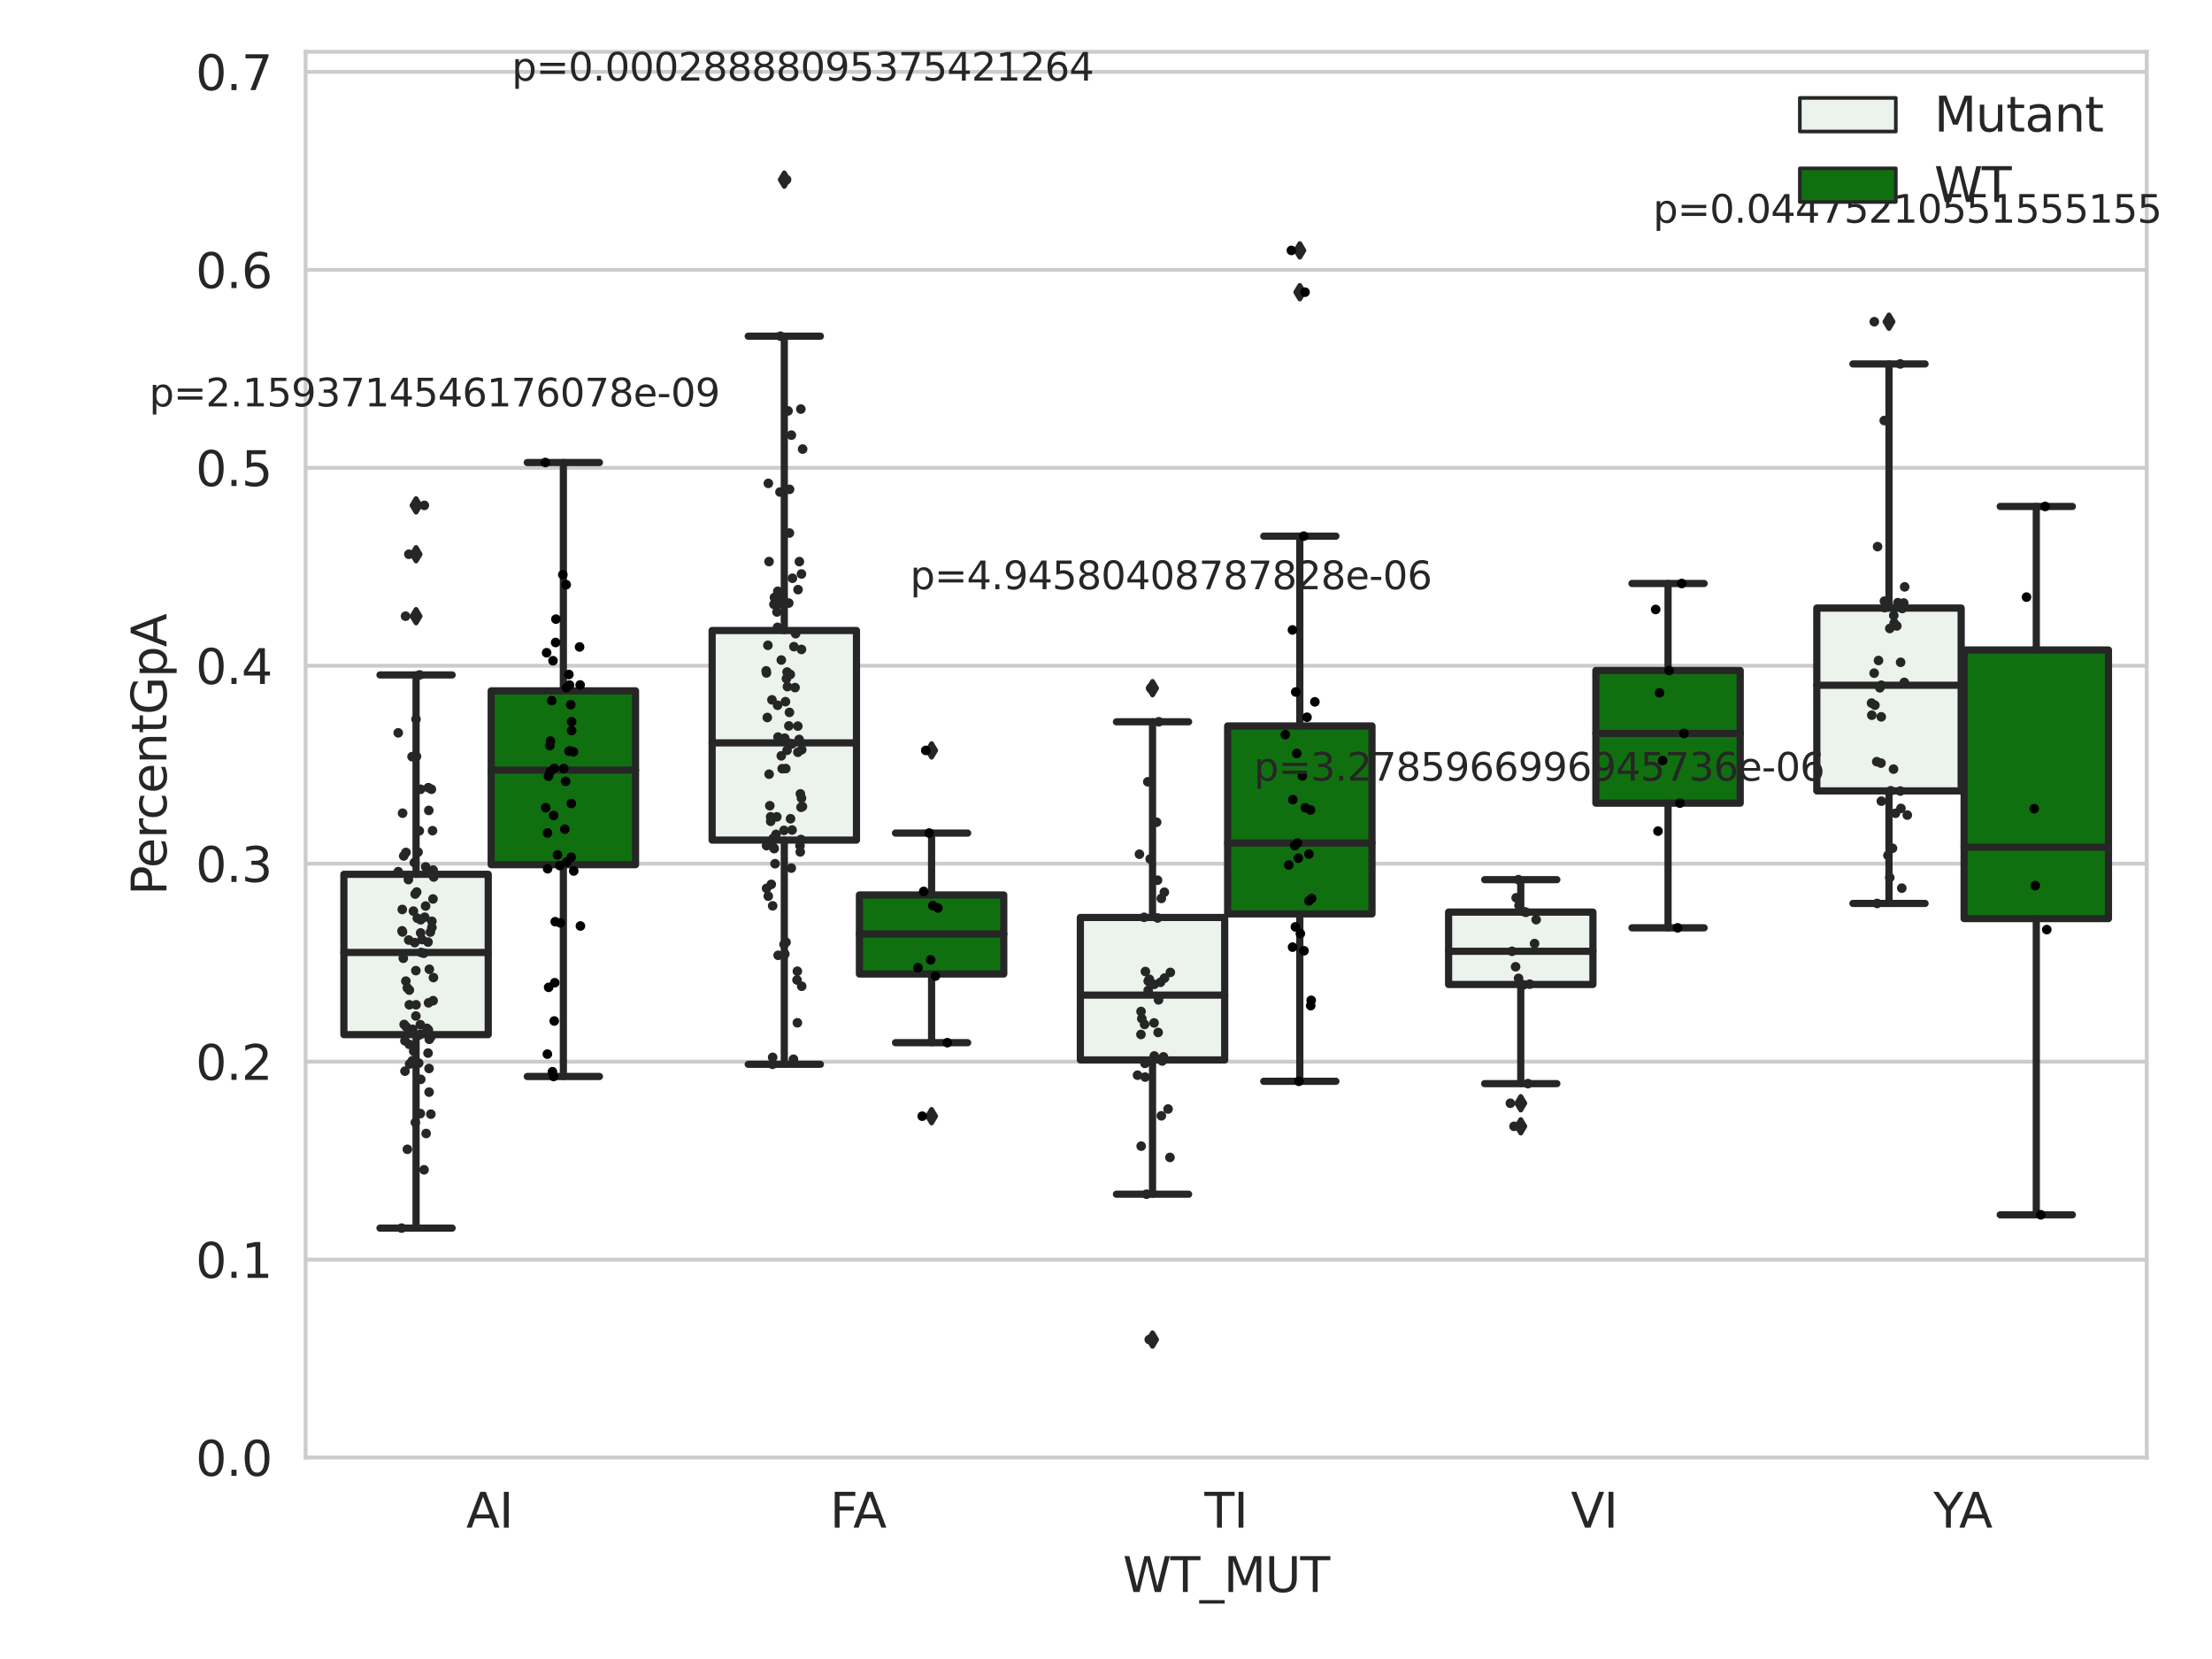 <?xml version="1.0" encoding="utf-8" standalone="no"?>
<!DOCTYPE svg PUBLIC "-//W3C//DTD SVG 1.1//EN"
  "http://www.w3.org/Graphics/SVG/1.1/DTD/svg11.dtd">
<svg xmlns:xlink="http://www.w3.org/1999/xlink" width="460.8pt" height="345.6pt" viewBox="0 0 460.8 345.6" xmlns="http://www.w3.org/2000/svg" version="1.1">
 <defs>
  <style type="text/css">*{stroke-linejoin: round; stroke-linecap: butt}</style>
 </defs>
 <g id="figure_1">
  <g id="patch_1">
   <path d="M 0 345.6 
L 460.8 345.6 
L 460.8 0 
L 0 0 
z
" style="fill: #ffffff"/>
  </g>
  <g id="axes_1">
   <g id="patch_2">
    <path d="M 63.661 303.64 
L 447.207 303.64 
L 447.207 10.8 
L 63.661 10.8 
z
" style="fill: #ffffff"/>
   </g>
   <g id="matplotlib.axis_1">
    <g id="xtick_1">
     <g id="text_1">
      <!-- AI -->
      <g style="fill: #262626" transform="translate(97.121 318.238) scale(0.1 -0.1)">
       <defs>
        <path id="DejaVuSans-41" d="M 2188 4044 
L 1331 1722 
L 3047 1722 
L 2188 4044 
z
M 1831 4666 
L 2547 4666 
L 4325 0 
L 3669 0 
L 3244 1197 
L 1141 1197 
L 716 0 
L 50 0 
L 1831 4666 
z
" transform="scale(0.016)"/>
        <path id="DejaVuSans-49" d="M 628 4666 
L 1259 4666 
L 1259 0 
L 628 0 
L 628 4666 
z
" transform="scale(0.016)"/>
       </defs>
       <use xlink:href="#DejaVuSans-41"/>
       <use xlink:href="#DejaVuSans-49" x="68.408"/>
      </g>
     </g>
    </g>
    <g id="xtick_2">
     <g id="text_2">
      <!-- FA -->
      <g style="fill: #262626" transform="translate(172.885 318.238) scale(0.1 -0.1)">
       <defs>
        <path id="DejaVuSans-46" d="M 628 4666 
L 3309 4666 
L 3309 4134 
L 1259 4134 
L 1259 2759 
L 3109 2759 
L 3109 2228 
L 1259 2228 
L 1259 0 
L 628 0 
L 628 4666 
z
" transform="scale(0.016)"/>
       </defs>
       <use xlink:href="#DejaVuSans-46"/>
       <use xlink:href="#DejaVuSans-41" x="48.395"/>
      </g>
     </g>
    </g>
    <g id="xtick_3">
     <g id="text_3">
      <!-- TI -->
      <g style="fill: #262626" transform="translate(250.905 318.238) scale(0.1 -0.1)">
       <defs>
        <path id="DejaVuSans-54" d="M -19 4666 
L 3928 4666 
L 3928 4134 
L 2272 4134 
L 2272 0 
L 1638 0 
L 1638 4134 
L -19 4134 
L -19 4666 
z
" transform="scale(0.016)"/>
       </defs>
       <use xlink:href="#DejaVuSans-54"/>
       <use xlink:href="#DejaVuSans-49" x="61.084"/>
      </g>
     </g>
    </g>
    <g id="xtick_4">
     <g id="text_4">
      <!-- VI -->
      <g style="fill: #262626" transform="translate(327.248 318.238) scale(0.1 -0.1)">
       <defs>
        <path id="DejaVuSans-56" d="M 1831 0 
L 50 4666 
L 709 4666 
L 2188 738 
L 3669 4666 
L 4325 4666 
L 2547 0 
L 1831 0 
z
" transform="scale(0.016)"/>
       </defs>
       <use xlink:href="#DejaVuSans-56"/>
       <use xlink:href="#DejaVuSans-49" x="68.408"/>
      </g>
     </g>
    </g>
    <g id="xtick_5">
     <g id="text_5">
      <!-- YA -->
      <g style="fill: #262626" transform="translate(402.766 318.238) scale(0.1 -0.1)">
       <defs>
        <path id="DejaVuSans-59" d="M -13 4666 
L 666 4666 
L 1959 2747 
L 3244 4666 
L 3922 4666 
L 2272 2222 
L 2272 0 
L 1638 0 
L 1638 2222 
L -13 4666 
z
" transform="scale(0.016)"/>
       </defs>
       <use xlink:href="#DejaVuSans-59"/>
       <use xlink:href="#DejaVuSans-41" x="53.334"/>
      </g>
     </g>
    </g>
    <g id="text_6">
     <!-- WT_MUT -->
     <g style="fill: #262626" transform="translate(233.909 331.638) scale(0.1 -0.1)">
      <defs>
       <path id="DejaVuSans-57" d="M 213 4666 
L 850 4666 
L 1831 722 
L 2809 4666 
L 3519 4666 
L 4500 722 
L 5478 4666 
L 6119 4666 
L 4947 0 
L 4153 0 
L 3169 4050 
L 2175 0 
L 1381 0 
L 213 4666 
z
" transform="scale(0.016)"/>
       <path id="DejaVuSans-5f" d="M 3263 -1063 
L 3263 -1509 
L -63 -1509 
L -63 -1063 
L 3263 -1063 
z
" transform="scale(0.016)"/>
       <path id="DejaVuSans-4d" d="M 628 4666 
L 1569 4666 
L 2759 1491 
L 3956 4666 
L 4897 4666 
L 4897 0 
L 4281 0 
L 4281 4097 
L 3078 897 
L 2444 897 
L 1241 4097 
L 1241 0 
L 628 0 
L 628 4666 
z
" transform="scale(0.016)"/>
       <path id="DejaVuSans-55" d="M 556 4666 
L 1191 4666 
L 1191 1831 
Q 1191 1081 1462 751 
Q 1734 422 2344 422 
Q 2950 422 3222 751 
Q 3494 1081 3494 1831 
L 3494 4666 
L 4128 4666 
L 4128 1753 
Q 4128 841 3676 375 
Q 3225 -91 2344 -91 
Q 1459 -91 1007 375 
Q 556 841 556 1753 
L 556 4666 
z
" transform="scale(0.016)"/>
      </defs>
      <use xlink:href="#DejaVuSans-57"/>
      <use xlink:href="#DejaVuSans-54" x="98.877"/>
      <use xlink:href="#DejaVuSans-5f" x="159.961"/>
      <use xlink:href="#DejaVuSans-4d" x="209.961"/>
      <use xlink:href="#DejaVuSans-55" x="296.24"/>
      <use xlink:href="#DejaVuSans-54" x="369.434"/>
     </g>
    </g>
   </g>
   <g id="matplotlib.axis_2">
    <g id="ytick_1">
     <g id="line2d_1">
      <path d="M 63.661 303.64 
L 447.207 303.64 
" clip-path="url(#pe139510247)" style="fill: none; stroke: #cccccc; stroke-width: 0.8; stroke-linecap: round"/>
     </g>
     <g id="text_7">
      <!-- 0.0 -->
      <g style="fill: #262626" transform="translate(40.758 307.439) scale(0.1 -0.1)">
       <defs>
        <path id="DejaVuSans-30" d="M 2034 4250 
Q 1547 4250 1301 3770 
Q 1056 3291 1056 2328 
Q 1056 1369 1301 889 
Q 1547 409 2034 409 
Q 2525 409 2770 889 
Q 3016 1369 3016 2328 
Q 3016 3291 2770 3770 
Q 2525 4250 2034 4250 
z
M 2034 4750 
Q 2819 4750 3233 4129 
Q 3647 3509 3647 2328 
Q 3647 1150 3233 529 
Q 2819 -91 2034 -91 
Q 1250 -91 836 529 
Q 422 1150 422 2328 
Q 422 3509 836 4129 
Q 1250 4750 2034 4750 
z
" transform="scale(0.016)"/>
        <path id="DejaVuSans-2e" d="M 684 794 
L 1344 794 
L 1344 0 
L 684 0 
L 684 794 
z
" transform="scale(0.016)"/>
       </defs>
       <use xlink:href="#DejaVuSans-30"/>
       <use xlink:href="#DejaVuSans-2e" x="63.623"/>
       <use xlink:href="#DejaVuSans-30" x="95.41"/>
      </g>
     </g>
    </g>
    <g id="ytick_2">
     <g id="line2d_2">
      <path d="M 63.661 262.402 
L 447.207 262.402 
" clip-path="url(#pe139510247)" style="fill: none; stroke: #cccccc; stroke-width: 0.8; stroke-linecap: round"/>
     </g>
     <g id="text_8">
      <!-- 0.1 -->
      <g style="fill: #262626" transform="translate(40.758 266.201) scale(0.1 -0.1)">
       <defs>
        <path id="DejaVuSans-31" d="M 794 531 
L 1825 531 
L 1825 4091 
L 703 3866 
L 703 4441 
L 1819 4666 
L 2450 4666 
L 2450 531 
L 3481 531 
L 3481 0 
L 794 0 
L 794 531 
z
" transform="scale(0.016)"/>
       </defs>
       <use xlink:href="#DejaVuSans-30"/>
       <use xlink:href="#DejaVuSans-2e" x="63.623"/>
       <use xlink:href="#DejaVuSans-31" x="95.41"/>
      </g>
     </g>
    </g>
    <g id="ytick_3">
     <g id="line2d_3">
      <path d="M 63.661 221.163 
L 447.207 221.163 
" clip-path="url(#pe139510247)" style="fill: none; stroke: #cccccc; stroke-width: 0.8; stroke-linecap: round"/>
     </g>
     <g id="text_9">
      <!-- 0.2 -->
      <g style="fill: #262626" transform="translate(40.758 224.962) scale(0.1 -0.1)">
       <defs>
        <path id="DejaVuSans-32" d="M 1228 531 
L 3431 531 
L 3431 0 
L 469 0 
L 469 531 
Q 828 903 1448 1529 
Q 2069 2156 2228 2338 
Q 2531 2678 2651 2914 
Q 2772 3150 2772 3378 
Q 2772 3750 2511 3984 
Q 2250 4219 1831 4219 
Q 1534 4219 1204 4116 
Q 875 4013 500 3803 
L 500 4441 
Q 881 4594 1212 4672 
Q 1544 4750 1819 4750 
Q 2544 4750 2975 4387 
Q 3406 4025 3406 3419 
Q 3406 3131 3298 2873 
Q 3191 2616 2906 2266 
Q 2828 2175 2409 1742 
Q 1991 1309 1228 531 
z
" transform="scale(0.016)"/>
       </defs>
       <use xlink:href="#DejaVuSans-30"/>
       <use xlink:href="#DejaVuSans-2e" x="63.623"/>
       <use xlink:href="#DejaVuSans-32" x="95.41"/>
      </g>
     </g>
    </g>
    <g id="ytick_4">
     <g id="line2d_4">
      <path d="M 63.661 179.925 
L 447.207 179.925 
" clip-path="url(#pe139510247)" style="fill: none; stroke: #cccccc; stroke-width: 0.8; stroke-linecap: round"/>
     </g>
     <g id="text_10">
      <!-- 0.3 -->
      <g style="fill: #262626" transform="translate(40.758 183.724) scale(0.1 -0.1)">
       <defs>
        <path id="DejaVuSans-33" d="M 2597 2516 
Q 3050 2419 3304 2112 
Q 3559 1806 3559 1356 
Q 3559 666 3084 287 
Q 2609 -91 1734 -91 
Q 1441 -91 1130 -33 
Q 819 25 488 141 
L 488 750 
Q 750 597 1062 519 
Q 1375 441 1716 441 
Q 2309 441 2620 675 
Q 2931 909 2931 1356 
Q 2931 1769 2642 2001 
Q 2353 2234 1838 2234 
L 1294 2234 
L 1294 2753 
L 1863 2753 
Q 2328 2753 2575 2939 
Q 2822 3125 2822 3475 
Q 2822 3834 2567 4026 
Q 2313 4219 1838 4219 
Q 1578 4219 1281 4162 
Q 984 4106 628 3988 
L 628 4550 
Q 988 4650 1302 4700 
Q 1616 4750 1894 4750 
Q 2613 4750 3031 4423 
Q 3450 4097 3450 3541 
Q 3450 3153 3228 2886 
Q 3006 2619 2597 2516 
z
" transform="scale(0.016)"/>
       </defs>
       <use xlink:href="#DejaVuSans-30"/>
       <use xlink:href="#DejaVuSans-2e" x="63.623"/>
       <use xlink:href="#DejaVuSans-33" x="95.41"/>
      </g>
     </g>
    </g>
    <g id="ytick_5">
     <g id="line2d_5">
      <path d="M 63.661 138.686 
L 447.207 138.686 
" clip-path="url(#pe139510247)" style="fill: none; stroke: #cccccc; stroke-width: 0.8; stroke-linecap: round"/>
     </g>
     <g id="text_11">
      <!-- 0.4 -->
      <g style="fill: #262626" transform="translate(40.758 142.485) scale(0.1 -0.1)">
       <defs>
        <path id="DejaVuSans-34" d="M 2419 4116 
L 825 1625 
L 2419 1625 
L 2419 4116 
z
M 2253 4666 
L 3047 4666 
L 3047 1625 
L 3713 1625 
L 3713 1100 
L 3047 1100 
L 3047 0 
L 2419 0 
L 2419 1100 
L 313 1100 
L 313 1709 
L 2253 4666 
z
" transform="scale(0.016)"/>
       </defs>
       <use xlink:href="#DejaVuSans-30"/>
       <use xlink:href="#DejaVuSans-2e" x="63.623"/>
       <use xlink:href="#DejaVuSans-34" x="95.41"/>
      </g>
     </g>
    </g>
    <g id="ytick_6">
     <g id="line2d_6">
      <path d="M 63.661 97.448 
L 447.207 97.448 
" clip-path="url(#pe139510247)" style="fill: none; stroke: #cccccc; stroke-width: 0.8; stroke-linecap: round"/>
     </g>
     <g id="text_12">
      <!-- 0.5 -->
      <g style="fill: #262626" transform="translate(40.758 101.247) scale(0.1 -0.1)">
       <defs>
        <path id="DejaVuSans-35" d="M 691 4666 
L 3169 4666 
L 3169 4134 
L 1269 4134 
L 1269 2991 
Q 1406 3038 1543 3061 
Q 1681 3084 1819 3084 
Q 2600 3084 3056 2656 
Q 3513 2228 3513 1497 
Q 3513 744 3044 326 
Q 2575 -91 1722 -91 
Q 1428 -91 1123 -41 
Q 819 9 494 109 
L 494 744 
Q 775 591 1075 516 
Q 1375 441 1709 441 
Q 2250 441 2565 725 
Q 2881 1009 2881 1497 
Q 2881 1984 2565 2268 
Q 2250 2553 1709 2553 
Q 1456 2553 1204 2497 
Q 953 2441 691 2322 
L 691 4666 
z
" transform="scale(0.016)"/>
       </defs>
       <use xlink:href="#DejaVuSans-30"/>
       <use xlink:href="#DejaVuSans-2e" x="63.623"/>
       <use xlink:href="#DejaVuSans-35" x="95.41"/>
      </g>
     </g>
    </g>
    <g id="ytick_7">
     <g id="line2d_7">
      <path d="M 63.661 56.209 
L 447.207 56.209 
" clip-path="url(#pe139510247)" style="fill: none; stroke: #cccccc; stroke-width: 0.8; stroke-linecap: round"/>
     </g>
     <g id="text_13">
      <!-- 0.6 -->
      <g style="fill: #262626" transform="translate(40.758 60.008) scale(0.1 -0.1)">
       <defs>
        <path id="DejaVuSans-36" d="M 2113 2584 
Q 1688 2584 1439 2293 
Q 1191 2003 1191 1497 
Q 1191 994 1439 701 
Q 1688 409 2113 409 
Q 2538 409 2786 701 
Q 3034 994 3034 1497 
Q 3034 2003 2786 2293 
Q 2538 2584 2113 2584 
z
M 3366 4563 
L 3366 3988 
Q 3128 4100 2886 4159 
Q 2644 4219 2406 4219 
Q 1781 4219 1451 3797 
Q 1122 3375 1075 2522 
Q 1259 2794 1537 2939 
Q 1816 3084 2150 3084 
Q 2853 3084 3261 2657 
Q 3669 2231 3669 1497 
Q 3669 778 3244 343 
Q 2819 -91 2113 -91 
Q 1303 -91 875 529 
Q 447 1150 447 2328 
Q 447 3434 972 4092 
Q 1497 4750 2381 4750 
Q 2619 4750 2861 4703 
Q 3103 4656 3366 4563 
z
" transform="scale(0.016)"/>
       </defs>
       <use xlink:href="#DejaVuSans-30"/>
       <use xlink:href="#DejaVuSans-2e" x="63.623"/>
       <use xlink:href="#DejaVuSans-36" x="95.41"/>
      </g>
     </g>
    </g>
    <g id="ytick_8">
     <g id="line2d_8">
      <path d="M 63.661 14.971 
L 447.207 14.971 
" clip-path="url(#pe139510247)" style="fill: none; stroke: #cccccc; stroke-width: 0.8; stroke-linecap: round"/>
     </g>
     <g id="text_14">
      <!-- 0.7 -->
      <g style="fill: #262626" transform="translate(40.758 18.77) scale(0.1 -0.1)">
       <defs>
        <path id="DejaVuSans-37" d="M 525 4666 
L 3525 4666 
L 3525 4397 
L 1831 0 
L 1172 0 
L 2766 4134 
L 525 4134 
L 525 4666 
z
" transform="scale(0.016)"/>
       </defs>
       <use xlink:href="#DejaVuSans-30"/>
       <use xlink:href="#DejaVuSans-2e" x="63.623"/>
       <use xlink:href="#DejaVuSans-37" x="95.41"/>
      </g>
     </g>
    </g>
    <g id="text_15">
     <!-- PercentGpA -->
     <g style="fill: #262626" transform="translate(34.678 186.497) rotate(-90) scale(0.1 -0.1)">
      <defs>
       <path id="DejaVuSans-50" d="M 1259 4147 
L 1259 2394 
L 2053 2394 
Q 2494 2394 2734 2622 
Q 2975 2850 2975 3272 
Q 2975 3691 2734 3919 
Q 2494 4147 2053 4147 
L 1259 4147 
z
M 628 4666 
L 2053 4666 
Q 2838 4666 3239 4311 
Q 3641 3956 3641 3272 
Q 3641 2581 3239 2228 
Q 2838 1875 2053 1875 
L 1259 1875 
L 1259 0 
L 628 0 
L 628 4666 
z
" transform="scale(0.016)"/>
       <path id="DejaVuSans-65" d="M 3597 1894 
L 3597 1613 
L 953 1613 
Q 991 1019 1311 708 
Q 1631 397 2203 397 
Q 2534 397 2845 478 
Q 3156 559 3463 722 
L 3463 178 
Q 3153 47 2828 -22 
Q 2503 -91 2169 -91 
Q 1331 -91 842 396 
Q 353 884 353 1716 
Q 353 2575 817 3079 
Q 1281 3584 2069 3584 
Q 2775 3584 3186 3129 
Q 3597 2675 3597 1894 
z
M 3022 2063 
Q 3016 2534 2758 2815 
Q 2500 3097 2075 3097 
Q 1594 3097 1305 2825 
Q 1016 2553 972 2059 
L 3022 2063 
z
" transform="scale(0.016)"/>
       <path id="DejaVuSans-72" d="M 2631 2963 
Q 2534 3019 2420 3045 
Q 2306 3072 2169 3072 
Q 1681 3072 1420 2755 
Q 1159 2438 1159 1844 
L 1159 0 
L 581 0 
L 581 3500 
L 1159 3500 
L 1159 2956 
Q 1341 3275 1631 3429 
Q 1922 3584 2338 3584 
Q 2397 3584 2469 3576 
Q 2541 3569 2628 3553 
L 2631 2963 
z
" transform="scale(0.016)"/>
       <path id="DejaVuSans-63" d="M 3122 3366 
L 3122 2828 
Q 2878 2963 2633 3030 
Q 2388 3097 2138 3097 
Q 1578 3097 1268 2742 
Q 959 2388 959 1747 
Q 959 1106 1268 751 
Q 1578 397 2138 397 
Q 2388 397 2633 464 
Q 2878 531 3122 666 
L 3122 134 
Q 2881 22 2623 -34 
Q 2366 -91 2075 -91 
Q 1284 -91 818 406 
Q 353 903 353 1747 
Q 353 2603 823 3093 
Q 1294 3584 2113 3584 
Q 2378 3584 2631 3529 
Q 2884 3475 3122 3366 
z
" transform="scale(0.016)"/>
       <path id="DejaVuSans-6e" d="M 3513 2113 
L 3513 0 
L 2938 0 
L 2938 2094 
Q 2938 2591 2744 2837 
Q 2550 3084 2163 3084 
Q 1697 3084 1428 2787 
Q 1159 2491 1159 1978 
L 1159 0 
L 581 0 
L 581 3500 
L 1159 3500 
L 1159 2956 
Q 1366 3272 1645 3428 
Q 1925 3584 2291 3584 
Q 2894 3584 3203 3211 
Q 3513 2838 3513 2113 
z
" transform="scale(0.016)"/>
       <path id="DejaVuSans-74" d="M 1172 4494 
L 1172 3500 
L 2356 3500 
L 2356 3053 
L 1172 3053 
L 1172 1153 
Q 1172 725 1289 603 
Q 1406 481 1766 481 
L 2356 481 
L 2356 0 
L 1766 0 
Q 1100 0 847 248 
Q 594 497 594 1153 
L 594 3053 
L 172 3053 
L 172 3500 
L 594 3500 
L 594 4494 
L 1172 4494 
z
" transform="scale(0.016)"/>
       <path id="DejaVuSans-47" d="M 3809 666 
L 3809 1919 
L 2778 1919 
L 2778 2438 
L 4434 2438 
L 4434 434 
Q 4069 175 3628 42 
Q 3188 -91 2688 -91 
Q 1594 -91 976 548 
Q 359 1188 359 2328 
Q 359 3472 976 4111 
Q 1594 4750 2688 4750 
Q 3144 4750 3555 4637 
Q 3966 4525 4313 4306 
L 4313 3634 
Q 3963 3931 3569 4081 
Q 3175 4231 2741 4231 
Q 1884 4231 1454 3753 
Q 1025 3275 1025 2328 
Q 1025 1384 1454 906 
Q 1884 428 2741 428 
Q 3075 428 3337 486 
Q 3600 544 3809 666 
z
" transform="scale(0.016)"/>
       <path id="DejaVuSans-70" d="M 1159 525 
L 1159 -1331 
L 581 -1331 
L 581 3500 
L 1159 3500 
L 1159 2969 
Q 1341 3281 1617 3432 
Q 1894 3584 2278 3584 
Q 2916 3584 3314 3078 
Q 3713 2572 3713 1747 
Q 3713 922 3314 415 
Q 2916 -91 2278 -91 
Q 1894 -91 1617 61 
Q 1341 213 1159 525 
z
M 3116 1747 
Q 3116 2381 2855 2742 
Q 2594 3103 2138 3103 
Q 1681 3103 1420 2742 
Q 1159 2381 1159 1747 
Q 1159 1113 1420 752 
Q 1681 391 2138 391 
Q 2594 391 2855 752 
Q 3116 1113 3116 1747 
z
" transform="scale(0.016)"/>
      </defs>
      <use xlink:href="#DejaVuSans-50"/>
      <use xlink:href="#DejaVuSans-65" x="56.678"/>
      <use xlink:href="#DejaVuSans-72" x="118.201"/>
      <use xlink:href="#DejaVuSans-63" x="157.064"/>
      <use xlink:href="#DejaVuSans-65" x="212.045"/>
      <use xlink:href="#DejaVuSans-6e" x="273.568"/>
      <use xlink:href="#DejaVuSans-74" x="336.947"/>
      <use xlink:href="#DejaVuSans-47" x="376.156"/>
      <use xlink:href="#DejaVuSans-70" x="453.646"/>
      <use xlink:href="#DejaVuSans-41" x="517.123"/>
     </g>
    </g>
   </g>
   <g id="patch_3">
    <path d="M 71.639 215.533 
L 101.709 215.533 
L 101.709 182.137 
L 71.639 182.137 
L 71.639 215.533 
z
" clip-path="url(#pe139510247)" style="fill: #ecf2ec; stroke: #262626; stroke-width: 1.5; stroke-linejoin: miter"/>
   </g>
   <g id="patch_4">
    <path d="M 102.323 180.126 
L 132.393 180.126 
L 132.393 143.916 
L 102.323 143.916 
L 102.323 180.126 
z
" clip-path="url(#pe139510247)" style="fill: #107010; stroke: #262626; stroke-width: 1.5; stroke-linejoin: miter"/>
   </g>
   <g id="patch_5">
    <path d="M 148.348 175.008 
L 178.418 175.008 
L 178.418 131.346 
L 148.348 131.346 
L 148.348 175.008 
z
" clip-path="url(#pe139510247)" style="fill: #ecf2ec; stroke: #262626; stroke-width: 1.5; stroke-linejoin: miter"/>
   </g>
   <g id="patch_6">
    <path d="M 179.032 202.902 
L 209.102 202.902 
L 209.102 186.435 
L 179.032 186.435 
L 179.032 202.902 
z
" clip-path="url(#pe139510247)" style="fill: #107010; stroke: #262626; stroke-width: 1.5; stroke-linejoin: miter"/>
   </g>
   <g id="patch_7">
    <path d="M 225.058 220.806 
L 255.128 220.806 
L 255.128 191.125 
L 225.058 191.125 
L 225.058 220.806 
z
" clip-path="url(#pe139510247)" style="fill: #ecf2ec; stroke: #262626; stroke-width: 1.5; stroke-linejoin: miter"/>
   </g>
   <g id="patch_8">
    <path d="M 255.741 190.378 
L 285.811 190.378 
L 285.811 151.224 
L 255.741 151.224 
L 255.741 190.378 
z
" clip-path="url(#pe139510247)" style="fill: #107010; stroke: #262626; stroke-width: 1.5; stroke-linejoin: miter"/>
   </g>
   <g id="patch_9">
    <path d="M 301.767 205.086 
L 331.837 205.086 
L 331.837 190.004 
L 301.767 190.004 
L 301.767 205.086 
z
" clip-path="url(#pe139510247)" style="fill: #ecf2ec; stroke: #262626; stroke-width: 1.5; stroke-linejoin: miter"/>
   </g>
   <g id="patch_10">
    <path d="M 332.45 167.308 
L 362.52 167.308 
L 362.52 139.679 
L 332.45 139.679 
L 332.45 167.308 
z
" clip-path="url(#pe139510247)" style="fill: #107010; stroke: #262626; stroke-width: 1.5; stroke-linejoin: miter"/>
   </g>
   <g id="patch_11">
    <path d="M 378.476 164.761 
L 408.546 164.761 
L 408.546 126.671 
L 378.476 126.671 
L 378.476 164.761 
z
" clip-path="url(#pe139510247)" style="fill: #ecf2ec; stroke: #262626; stroke-width: 1.5; stroke-linejoin: miter"/>
   </g>
   <g id="patch_12">
    <path d="M 409.16 191.365 
L 439.23 191.365 
L 439.23 135.408 
L 409.16 135.408 
L 409.16 191.365 
z
" clip-path="url(#pe139510247)" style="fill: #107010; stroke: #262626; stroke-width: 1.5; stroke-linejoin: miter"/>
   </g>
   <g id="patch_13">
    <path d="M 102.016 303.64 
L 102.016 303.64 
L 102.016 303.64 
L 102.016 303.64 
z
" clip-path="url(#pe139510247)" style="fill: #ecf2ec; stroke: #262626; stroke-width: 0.75; stroke-linejoin: miter"/>
   </g>
   <g id="patch_14">
    <path d="M 102.016 303.64 
L 102.016 303.64 
L 102.016 303.64 
L 102.016 303.64 
z
" clip-path="url(#pe139510247)" style="fill: #107010; stroke: #262626; stroke-width: 0.75; stroke-linejoin: miter"/>
   </g>
   <g id="PathCollection_1"/>
   <g id="PathCollection_2"/>
   <g id="line2d_9">
    <path d="M 86.674 215.533 
L 86.674 255.838 
" clip-path="url(#pe139510247)" style="fill: none; stroke: #262626; stroke-width: 1.5; stroke-linecap: round"/>
   </g>
   <g id="line2d_10">
    <path d="M 86.674 182.137 
L 86.674 140.601 
" clip-path="url(#pe139510247)" style="fill: none; stroke: #262626; stroke-width: 1.5; stroke-linecap: round"/>
   </g>
   <g id="line2d_11">
    <path d="M 79.157 255.838 
L 94.192 255.838 
" clip-path="url(#pe139510247)" style="fill: none; stroke: #262626; stroke-width: 1.5; stroke-linecap: round"/>
   </g>
   <g id="line2d_12">
    <path d="M 79.157 140.601 
L 94.192 140.601 
" clip-path="url(#pe139510247)" style="fill: none; stroke: #262626; stroke-width: 1.5; stroke-linecap: round"/>
   </g>
   <g id="line2d_13">
    <defs>
     <path id="m86c0f90144" d="M -0 1.414 
L 0.849 0 
L 0 -1.414 
L -0.849 -0 
z
" style="stroke: #262626; stroke-linejoin: miter"/>
    </defs>
    <g clip-path="url(#pe139510247)">
     <use xlink:href="#m86c0f90144" x="86.674" y="128.363" style="fill: #262626; stroke: #262626; stroke-linejoin: miter"/>
     <use xlink:href="#m86c0f90144" x="86.674" y="115.459" style="fill: #262626; stroke: #262626; stroke-linejoin: miter"/>
     <use xlink:href="#m86c0f90144" x="86.674" y="105.281" style="fill: #262626; stroke: #262626; stroke-linejoin: miter"/>
    </g>
   </g>
   <g id="line2d_14">
    <path d="M 117.358 180.126 
L 117.358 224.25 
" clip-path="url(#pe139510247)" style="fill: none; stroke: #262626; stroke-width: 1.5; stroke-linecap: round"/>
   </g>
   <g id="line2d_15">
    <path d="M 117.358 143.916 
L 117.358 96.352 
" clip-path="url(#pe139510247)" style="fill: none; stroke: #262626; stroke-width: 1.5; stroke-linecap: round"/>
   </g>
   <g id="line2d_16">
    <path d="M 109.84 224.25 
L 124.875 224.25 
" clip-path="url(#pe139510247)" style="fill: none; stroke: #262626; stroke-width: 1.5; stroke-linecap: round"/>
   </g>
   <g id="line2d_17">
    <path d="M 109.84 96.352 
L 124.875 96.352 
" clip-path="url(#pe139510247)" style="fill: none; stroke: #262626; stroke-width: 1.5; stroke-linecap: round"/>
   </g>
   <g id="line2d_18"/>
   <g id="line2d_19">
    <path d="M 163.383 175.008 
L 163.383 221.716 
" clip-path="url(#pe139510247)" style="fill: none; stroke: #262626; stroke-width: 1.5; stroke-linecap: round"/>
   </g>
   <g id="line2d_20">
    <path d="M 163.383 131.346 
L 163.383 70.032 
" clip-path="url(#pe139510247)" style="fill: none; stroke: #262626; stroke-width: 1.5; stroke-linecap: round"/>
   </g>
   <g id="line2d_21">
    <path d="M 155.866 221.716 
L 170.901 221.716 
" clip-path="url(#pe139510247)" style="fill: none; stroke: #262626; stroke-width: 1.5; stroke-linecap: round"/>
   </g>
   <g id="line2d_22">
    <path d="M 155.866 70.032 
L 170.901 70.032 
" clip-path="url(#pe139510247)" style="fill: none; stroke: #262626; stroke-width: 1.5; stroke-linecap: round"/>
   </g>
   <g id="line2d_23">
    <g clip-path="url(#pe139510247)">
     <use xlink:href="#m86c0f90144" x="163.383" y="37.422" style="fill: #262626; stroke: #262626; stroke-linejoin: miter"/>
    </g>
   </g>
   <g id="line2d_24">
    <path d="M 194.067 202.902 
L 194.067 217.209 
" clip-path="url(#pe139510247)" style="fill: none; stroke: #262626; stroke-width: 1.5; stroke-linecap: round"/>
   </g>
   <g id="line2d_25">
    <path d="M 194.067 186.435 
L 194.067 173.544 
" clip-path="url(#pe139510247)" style="fill: none; stroke: #262626; stroke-width: 1.5; stroke-linecap: round"/>
   </g>
   <g id="line2d_26">
    <path d="M 186.549 217.209 
L 201.584 217.209 
" clip-path="url(#pe139510247)" style="fill: none; stroke: #262626; stroke-width: 1.5; stroke-linecap: round"/>
   </g>
   <g id="line2d_27">
    <path d="M 186.549 173.544 
L 201.584 173.544 
" clip-path="url(#pe139510247)" style="fill: none; stroke: #262626; stroke-width: 1.5; stroke-linecap: round"/>
   </g>
   <g id="line2d_28">
    <g clip-path="url(#pe139510247)">
     <use xlink:href="#m86c0f90144" x="194.067" y="232.521" style="fill: #262626; stroke: #262626; stroke-linejoin: miter"/>
     <use xlink:href="#m86c0f90144" x="194.067" y="156.326" style="fill: #262626; stroke: #262626; stroke-linejoin: miter"/>
    </g>
   </g>
   <g id="line2d_29">
    <path d="M 240.093 220.806 
L 240.093 248.776 
" clip-path="url(#pe139510247)" style="fill: none; stroke: #262626; stroke-width: 1.5; stroke-linecap: round"/>
   </g>
   <g id="line2d_30">
    <path d="M 240.093 191.125 
L 240.093 150.361 
" clip-path="url(#pe139510247)" style="fill: none; stroke: #262626; stroke-width: 1.5; stroke-linecap: round"/>
   </g>
   <g id="line2d_31">
    <path d="M 232.575 248.776 
L 247.61 248.776 
" clip-path="url(#pe139510247)" style="fill: none; stroke: #262626; stroke-width: 1.5; stroke-linecap: round"/>
   </g>
   <g id="line2d_32">
    <path d="M 232.575 150.361 
L 247.61 150.361 
" clip-path="url(#pe139510247)" style="fill: none; stroke: #262626; stroke-width: 1.5; stroke-linecap: round"/>
   </g>
   <g id="line2d_33">
    <g clip-path="url(#pe139510247)">
     <use xlink:href="#m86c0f90144" x="240.093" y="279.058" style="fill: #262626; stroke: #262626; stroke-linejoin: miter"/>
     <use xlink:href="#m86c0f90144" x="240.093" y="143.362" style="fill: #262626; stroke: #262626; stroke-linejoin: miter"/>
    </g>
   </g>
   <g id="line2d_34">
    <path d="M 270.776 190.378 
L 270.776 225.252 
" clip-path="url(#pe139510247)" style="fill: none; stroke: #262626; stroke-width: 1.5; stroke-linecap: round"/>
   </g>
   <g id="line2d_35">
    <path d="M 270.776 151.224 
L 270.776 111.689 
" clip-path="url(#pe139510247)" style="fill: none; stroke: #262626; stroke-width: 1.5; stroke-linecap: round"/>
   </g>
   <g id="line2d_36">
    <path d="M 263.259 225.252 
L 278.294 225.252 
" clip-path="url(#pe139510247)" style="fill: none; stroke: #262626; stroke-width: 1.5; stroke-linecap: round"/>
   </g>
   <g id="line2d_37">
    <path d="M 263.259 111.689 
L 278.294 111.689 
" clip-path="url(#pe139510247)" style="fill: none; stroke: #262626; stroke-width: 1.5; stroke-linecap: round"/>
   </g>
   <g id="line2d_38">
    <g clip-path="url(#pe139510247)">
     <use xlink:href="#m86c0f90144" x="270.776" y="52.165" style="fill: #262626; stroke: #262626; stroke-linejoin: miter"/>
     <use xlink:href="#m86c0f90144" x="270.776" y="60.87" style="fill: #262626; stroke: #262626; stroke-linejoin: miter"/>
    </g>
   </g>
   <g id="line2d_39">
    <path d="M 316.802 205.086 
L 316.802 225.739 
" clip-path="url(#pe139510247)" style="fill: none; stroke: #262626; stroke-width: 1.5; stroke-linecap: round"/>
   </g>
   <g id="line2d_40">
    <path d="M 316.802 190.004 
L 316.802 183.248 
" clip-path="url(#pe139510247)" style="fill: none; stroke: #262626; stroke-width: 1.5; stroke-linecap: round"/>
   </g>
   <g id="line2d_41">
    <path d="M 309.284 225.739 
L 324.319 225.739 
" clip-path="url(#pe139510247)" style="fill: none; stroke: #262626; stroke-width: 1.5; stroke-linecap: round"/>
   </g>
   <g id="line2d_42">
    <path d="M 309.284 183.248 
L 324.319 183.248 
" clip-path="url(#pe139510247)" style="fill: none; stroke: #262626; stroke-width: 1.5; stroke-linecap: round"/>
   </g>
   <g id="line2d_43">
    <g clip-path="url(#pe139510247)">
     <use xlink:href="#m86c0f90144" x="316.802" y="234.633" style="fill: #262626; stroke: #262626; stroke-linejoin: miter"/>
     <use xlink:href="#m86c0f90144" x="316.802" y="229.829" style="fill: #262626; stroke: #262626; stroke-linejoin: miter"/>
    </g>
   </g>
   <g id="line2d_44">
    <path d="M 347.485 167.308 
L 347.485 193.285 
" clip-path="url(#pe139510247)" style="fill: none; stroke: #262626; stroke-width: 1.5; stroke-linecap: round"/>
   </g>
   <g id="line2d_45">
    <path d="M 347.485 139.679 
L 347.485 121.553 
" clip-path="url(#pe139510247)" style="fill: none; stroke: #262626; stroke-width: 1.5; stroke-linecap: round"/>
   </g>
   <g id="line2d_46">
    <path d="M 339.968 193.285 
L 355.003 193.285 
" clip-path="url(#pe139510247)" style="fill: none; stroke: #262626; stroke-width: 1.5; stroke-linecap: round"/>
   </g>
   <g id="line2d_47">
    <path d="M 339.968 121.553 
L 355.003 121.553 
" clip-path="url(#pe139510247)" style="fill: none; stroke: #262626; stroke-width: 1.5; stroke-linecap: round"/>
   </g>
   <g id="line2d_48"/>
   <g id="line2d_49">
    <path d="M 393.511 164.761 
L 393.511 188.2 
" clip-path="url(#pe139510247)" style="fill: none; stroke: #262626; stroke-width: 1.5; stroke-linecap: round"/>
   </g>
   <g id="line2d_50">
    <path d="M 393.511 126.671 
L 393.511 75.815 
" clip-path="url(#pe139510247)" style="fill: none; stroke: #262626; stroke-width: 1.5; stroke-linecap: round"/>
   </g>
   <g id="line2d_51">
    <path d="M 385.994 188.2 
L 401.029 188.2 
" clip-path="url(#pe139510247)" style="fill: none; stroke: #262626; stroke-width: 1.5; stroke-linecap: round"/>
   </g>
   <g id="line2d_52">
    <path d="M 385.994 75.815 
L 401.029 75.815 
" clip-path="url(#pe139510247)" style="fill: none; stroke: #262626; stroke-width: 1.5; stroke-linecap: round"/>
   </g>
   <g id="line2d_53">
    <g clip-path="url(#pe139510247)">
     <use xlink:href="#m86c0f90144" x="393.511" y="67.016" style="fill: #262626; stroke: #262626; stroke-linejoin: miter"/>
    </g>
   </g>
   <g id="line2d_54">
    <path d="M 424.195 191.365 
L 424.195 253.067 
" clip-path="url(#pe139510247)" style="fill: none; stroke: #262626; stroke-width: 1.5; stroke-linecap: round"/>
   </g>
   <g id="line2d_55">
    <path d="M 424.195 135.408 
L 424.195 105.5 
" clip-path="url(#pe139510247)" style="fill: none; stroke: #262626; stroke-width: 1.5; stroke-linecap: round"/>
   </g>
   <g id="line2d_56">
    <path d="M 416.677 253.067 
L 431.712 253.067 
" clip-path="url(#pe139510247)" style="fill: none; stroke: #262626; stroke-width: 1.5; stroke-linecap: round"/>
   </g>
   <g id="line2d_57">
    <path d="M 416.677 105.5 
L 431.712 105.5 
" clip-path="url(#pe139510247)" style="fill: none; stroke: #262626; stroke-width: 1.5; stroke-linecap: round"/>
   </g>
   <g id="line2d_58"/>
   <g id="line2d_59">
    <path d="M 71.639 198.42 
L 101.709 198.42 
" clip-path="url(#pe139510247)" style="fill: none; stroke: #262626; stroke-width: 1.5; stroke-linecap: round"/>
   </g>
   <g id="line2d_60">
    <path d="M 102.323 160.432 
L 132.393 160.432 
" clip-path="url(#pe139510247)" style="fill: none; stroke: #262626; stroke-width: 1.5; stroke-linecap: round"/>
   </g>
   <g id="line2d_61">
    <path d="M 148.348 154.755 
L 178.418 154.755 
" clip-path="url(#pe139510247)" style="fill: none; stroke: #262626; stroke-width: 1.5; stroke-linecap: round"/>
   </g>
   <g id="line2d_62">
    <path d="M 179.032 194.56 
L 209.102 194.56 
" clip-path="url(#pe139510247)" style="fill: none; stroke: #262626; stroke-width: 1.5; stroke-linecap: round"/>
   </g>
   <g id="line2d_63">
    <path d="M 225.058 207.298 
L 255.128 207.298 
" clip-path="url(#pe139510247)" style="fill: none; stroke: #262626; stroke-width: 1.5; stroke-linecap: round"/>
   </g>
   <g id="line2d_64">
    <path d="M 255.741 175.618 
L 285.811 175.618 
" clip-path="url(#pe139510247)" style="fill: none; stroke: #262626; stroke-width: 1.5; stroke-linecap: round"/>
   </g>
   <g id="line2d_65">
    <path d="M 301.767 198.172 
L 331.837 198.172 
" clip-path="url(#pe139510247)" style="fill: none; stroke: #262626; stroke-width: 1.5; stroke-linecap: round"/>
   </g>
   <g id="line2d_66">
    <path d="M 332.45 152.792 
L 362.52 152.792 
" clip-path="url(#pe139510247)" style="fill: none; stroke: #262626; stroke-width: 1.5; stroke-linecap: round"/>
   </g>
   <g id="line2d_67">
    <path d="M 378.476 142.744 
L 408.546 142.744 
" clip-path="url(#pe139510247)" style="fill: none; stroke: #262626; stroke-width: 1.5; stroke-linecap: round"/>
   </g>
   <g id="line2d_68">
    <path d="M 409.16 176.482 
L 439.23 176.482 
" clip-path="url(#pe139510247)" style="fill: none; stroke: #262626; stroke-width: 1.5; stroke-linecap: round"/>
   </g>
   <g id="patch_15">
    <path d="M 63.661 303.64 
L 63.661 10.8 
" style="fill: none; stroke: #cccccc; stroke-width: 0.8; stroke-linejoin: miter; stroke-linecap: square"/>
   </g>
   <g id="patch_16">
    <path d="M 447.207 303.64 
L 447.207 10.8 
" style="fill: none; stroke: #cccccc; stroke-width: 0.8; stroke-linejoin: miter; stroke-linecap: square"/>
   </g>
   <g id="patch_17">
    <path d="M 63.661 303.64 
L 447.207 303.64 
" style="fill: none; stroke: #cccccc; stroke-width: 0.8; stroke-linejoin: miter; stroke-linecap: square"/>
   </g>
   <g id="patch_18">
    <path d="M 63.661 10.8 
L 447.207 10.8 
" style="fill: none; stroke: #cccccc; stroke-width: 0.8; stroke-linejoin: miter; stroke-linecap: square"/>
   </g>
   <g id="PathCollection_3">
    <defs>
     <path id="C0_0_2cf4397f44" d="M 0 1 
C 0.265 1 0.52 0.895 0.707 0.707 
C 0.895 0.52 1 0.265 1 -0 
C 1 -0.265 0.895 -0.52 0.707 -0.707 
C 0.52 -0.895 0.265 -1 0 -1 
C -0.265 -1 -0.52 -0.895 -0.707 -0.707 
C -0.895 -0.52 -1 -0.265 -1 0 
C -1 0.265 -0.895 0.52 -0.707 0.707 
C -0.52 0.895 -0.265 1 0 1 
z
"/>
    </defs>
    <g clip-path="url(#pe139510247)">
     <use xlink:href="#C0_0_2cf4397f44" x="87.623" y="194.345" style="fill: #262626"/>
    </g>
    <g clip-path="url(#pe139510247)">
     <use xlink:href="#C0_0_2cf4397f44" x="89.661" y="194.168" style="fill: #262626"/>
    </g>
    <g clip-path="url(#pe139510247)">
     <use xlink:href="#C0_0_2cf4397f44" x="86.524" y="233.835" style="fill: #262626"/>
    </g>
    <g clip-path="url(#pe139510247)">
     <use xlink:href="#C0_0_2cf4397f44" x="86.321" y="179.688" style="fill: #262626"/>
    </g>
    <g clip-path="url(#pe139510247)">
     <use xlink:href="#C0_0_2cf4397f44" x="87.346" y="173.081" style="fill: #262626"/>
    </g>
    <g clip-path="url(#pe139510247)">
     <use xlink:href="#C0_0_2cf4397f44" x="83.869" y="169.395" style="fill: #262626"/>
    </g>
    <g clip-path="url(#pe139510247)">
     <use xlink:href="#C0_0_2cf4397f44" x="86.666" y="209.32" style="fill: #262626"/>
    </g>
    <g clip-path="url(#pe139510247)">
     <use xlink:href="#C0_0_2cf4397f44" x="85.883" y="220.983" style="fill: #262626"/>
    </g>
    <g clip-path="url(#pe139510247)">
     <use xlink:href="#C0_0_2cf4397f44" x="84.103" y="178.311" style="fill: #262626"/>
    </g>
    <g clip-path="url(#pe139510247)">
     <use xlink:href="#C0_0_2cf4397f44" x="88.478" y="191.07" style="fill: #262626"/>
    </g>
    <g clip-path="url(#pe139510247)">
     <use xlink:href="#C0_0_2cf4397f44" x="89.505" y="215.618" style="fill: #262626"/>
    </g>
    <g clip-path="url(#pe139510247)">
     <use xlink:href="#C0_0_2cf4397f44" x="84.55" y="204.382" style="fill: #262626"/>
    </g>
    <g clip-path="url(#pe139510247)">
     <use xlink:href="#C0_0_2cf4397f44" x="83.799" y="189.456" style="fill: #262626"/>
    </g>
    <g clip-path="url(#pe139510247)">
     <use xlink:href="#C0_0_2cf4397f44" x="84.574" y="177.575" style="fill: #262626"/>
    </g>
    <g clip-path="url(#pe139510247)">
     <use xlink:href="#C0_0_2cf4397f44" x="84.486" y="128.363" style="fill: #262626"/>
    </g>
    <g clip-path="url(#pe139510247)">
     <use xlink:href="#C0_0_2cf4397f44" x="85.837" y="157.623" style="fill: #262626"/>
    </g>
    <g clip-path="url(#pe139510247)">
     <use xlink:href="#C0_0_2cf4397f44" x="89.323" y="168.827" style="fill: #262626"/>
    </g>
    <g clip-path="url(#pe139510247)">
     <use xlink:href="#C0_0_2cf4397f44" x="87.563" y="231.979" style="fill: #262626"/>
    </g>
    <g clip-path="url(#pe139510247)">
     <use xlink:href="#C0_0_2cf4397f44" x="84.354" y="216.816" style="fill: #262626"/>
    </g>
    <g clip-path="url(#pe139510247)">
     <use xlink:href="#C0_0_2cf4397f44" x="89.168" y="219.377" style="fill: #262626"/>
    </g>
    <g clip-path="url(#pe139510247)">
     <use xlink:href="#C0_0_2cf4397f44" x="85.966" y="214.425" style="fill: #262626"/>
    </g>
    <g clip-path="url(#pe139510247)">
     <use xlink:href="#C0_0_2cf4397f44" x="85.499" y="214.814" style="fill: #262626"/>
    </g>
    <g clip-path="url(#pe139510247)">
     <use xlink:href="#C0_0_2cf4397f44" x="87.65" y="224.843" style="fill: #262626"/>
    </g>
    <g clip-path="url(#pe139510247)">
     <use xlink:href="#C0_0_2cf4397f44" x="86.803" y="185.82" style="fill: #262626"/>
    </g>
    <g clip-path="url(#pe139510247)">
     <use xlink:href="#C0_0_2cf4397f44" x="89.974" y="191.92" style="fill: #262626"/>
    </g>
    <g clip-path="url(#pe139510247)">
     <use xlink:href="#C0_0_2cf4397f44" x="89.871" y="164.414" style="fill: #262626"/>
    </g>
    <g clip-path="url(#pe139510247)">
     <use xlink:href="#C0_0_2cf4397f44" x="89.276" y="208.906" style="fill: #262626"/>
    </g>
    <g clip-path="url(#pe139510247)">
     <use xlink:href="#C0_0_2cf4397f44" x="90.102" y="173.05" style="fill: #262626"/>
    </g>
    <g clip-path="url(#pe139510247)">
     <use xlink:href="#C0_0_2cf4397f44" x="83.653" y="255.838" style="fill: #262626"/>
    </g>
    <g clip-path="url(#pe139510247)">
     <use xlink:href="#C0_0_2cf4397f44" x="88.931" y="214.221" style="fill: #262626"/>
    </g>
    <g clip-path="url(#pe139510247)">
     <use xlink:href="#C0_0_2cf4397f44" x="85.272" y="206.256" style="fill: #262626"/>
    </g>
    <g clip-path="url(#pe139510247)">
     <use xlink:href="#C0_0_2cf4397f44" x="87.56" y="213.456" style="fill: #262626"/>
    </g>
    <g clip-path="url(#pe139510247)">
     <use xlink:href="#C0_0_2cf4397f44" x="86.637" y="211.655" style="fill: #262626"/>
    </g>
    <g clip-path="url(#pe139510247)">
     <use xlink:href="#C0_0_2cf4397f44" x="88.769" y="236.129" style="fill: #262626"/>
    </g>
    <g clip-path="url(#pe139510247)">
     <use xlink:href="#C0_0_2cf4397f44" x="89.375" y="222.585" style="fill: #262626"/>
    </g>
    <g clip-path="url(#pe139510247)">
     <use xlink:href="#C0_0_2cf4397f44" x="89.223" y="164.084" style="fill: #262626"/>
    </g>
    <g clip-path="url(#pe139510247)">
     <use xlink:href="#C0_0_2cf4397f44" x="85.175" y="115.459" style="fill: #262626"/>
    </g>
    <g clip-path="url(#pe139510247)">
     <use xlink:href="#C0_0_2cf4397f44" x="90.292" y="203.649" style="fill: #262626"/>
    </g>
    <g clip-path="url(#pe139510247)">
     <use xlink:href="#C0_0_2cf4397f44" x="89.756" y="232.099" style="fill: #262626"/>
    </g>
    <g clip-path="url(#pe139510247)">
     <use xlink:href="#C0_0_2cf4397f44" x="82.96" y="152.666" style="fill: #262626"/>
    </g>
    <g clip-path="url(#pe139510247)">
     <use xlink:href="#C0_0_2cf4397f44" x="86.76" y="157.575" style="fill: #262626"/>
    </g>
    <g clip-path="url(#pe139510247)">
     <use xlink:href="#C0_0_2cf4397f44" x="85.077" y="183.235" style="fill: #262626"/>
    </g>
    <g clip-path="url(#pe139510247)">
     <use xlink:href="#C0_0_2cf4397f44" x="89.968" y="193.203" style="fill: #262626"/>
    </g>
    <g clip-path="url(#pe139510247)">
     <use xlink:href="#C0_0_2cf4397f44" x="87.747" y="198.42" style="fill: #262626"/>
    </g>
    <g clip-path="url(#pe139510247)">
     <use xlink:href="#C0_0_2cf4397f44" x="89.44" y="201.918" style="fill: #262626"/>
    </g>
    <g clip-path="url(#pe139510247)">
     <use xlink:href="#C0_0_2cf4397f44" x="88.394" y="105.281" style="fill: #262626"/>
    </g>
    <g clip-path="url(#pe139510247)">
     <use xlink:href="#C0_0_2cf4397f44" x="87.088" y="177.51" style="fill: #262626"/>
    </g>
    <g clip-path="url(#pe139510247)">
     <use xlink:href="#C0_0_2cf4397f44" x="89.245" y="214.555" style="fill: #262626"/>
    </g>
    <g clip-path="url(#pe139510247)">
     <use xlink:href="#C0_0_2cf4397f44" x="89.17" y="196.248" style="fill: #262626"/>
    </g>
    <g clip-path="url(#pe139510247)">
     <use xlink:href="#C0_0_2cf4397f44" x="86.931" y="191.27" style="fill: #262626"/>
    </g>
    <g clip-path="url(#pe139510247)">
     <use xlink:href="#C0_0_2cf4397f44" x="84.362" y="223.143" style="fill: #262626"/>
    </g>
    <g clip-path="url(#pe139510247)">
     <use xlink:href="#C0_0_2cf4397f44" x="88.659" y="188.747" style="fill: #262626"/>
    </g>
    <g clip-path="url(#pe139510247)">
     <use xlink:href="#C0_0_2cf4397f44" x="88.335" y="243.692" style="fill: #262626"/>
    </g>
    <g clip-path="url(#pe139510247)">
     <use xlink:href="#C0_0_2cf4397f44" x="85.142" y="195.828" style="fill: #262626"/>
    </g>
    <g clip-path="url(#pe139510247)">
     <use xlink:href="#C0_0_2cf4397f44" x="84.652" y="213.929" style="fill: #262626"/>
    </g>
    <g clip-path="url(#pe139510247)">
     <use xlink:href="#C0_0_2cf4397f44" x="84.014" y="199.626" style="fill: #262626"/>
    </g>
    <g clip-path="url(#pe139510247)">
     <use xlink:href="#C0_0_2cf4397f44" x="88.675" y="180.595" style="fill: #262626"/>
    </g>
    <g clip-path="url(#pe139510247)">
     <use xlink:href="#C0_0_2cf4397f44" x="86.659" y="149.834" style="fill: #262626"/>
    </g>
    <g clip-path="url(#pe139510247)">
     <use xlink:href="#C0_0_2cf4397f44" x="83.754" y="193.911" style="fill: #262626"/>
    </g>
    <g clip-path="url(#pe139510247)">
     <use xlink:href="#C0_0_2cf4397f44" x="87.581" y="215.447" style="fill: #262626"/>
    </g>
    <g clip-path="url(#pe139510247)">
     <use xlink:href="#C0_0_2cf4397f44" x="86.402" y="196.367" style="fill: #262626"/>
    </g>
    <g clip-path="url(#pe139510247)">
     <use xlink:href="#C0_0_2cf4397f44" x="87.41" y="140.601" style="fill: #262626"/>
    </g>
    <g clip-path="url(#pe139510247)">
     <use xlink:href="#C0_0_2cf4397f44" x="86.482" y="186.247" style="fill: #262626"/>
    </g>
    <g clip-path="url(#pe139510247)">
     <use xlink:href="#C0_0_2cf4397f44" x="82.963" y="181.582" style="fill: #262626"/>
    </g>
    <g clip-path="url(#pe139510247)">
     <use xlink:href="#C0_0_2cf4397f44" x="90.228" y="208.461" style="fill: #262626"/>
    </g>
    <g clip-path="url(#pe139510247)">
     <use xlink:href="#C0_0_2cf4397f44" x="84.863" y="239.419" style="fill: #262626"/>
    </g>
    <g clip-path="url(#pe139510247)">
     <use xlink:href="#C0_0_2cf4397f44" x="89.436" y="216.508" style="fill: #262626"/>
    </g>
    <g clip-path="url(#pe139510247)">
     <use xlink:href="#C0_0_2cf4397f44" x="84.19" y="213.415" style="fill: #262626"/>
    </g>
    <g clip-path="url(#pe139510247)">
     <use xlink:href="#C0_0_2cf4397f44" x="85.264" y="209.314" style="fill: #262626"/>
    </g>
    <g clip-path="url(#pe139510247)">
     <use xlink:href="#C0_0_2cf4397f44" x="86.63" y="202.196" style="fill: #262626"/>
    </g>
    <g clip-path="url(#pe139510247)">
     <use xlink:href="#C0_0_2cf4397f44" x="87.228" y="221.465" style="fill: #262626"/>
    </g>
    <g clip-path="url(#pe139510247)">
     <use xlink:href="#C0_0_2cf4397f44" x="85.264" y="217.561" style="fill: #262626"/>
    </g>
    <g clip-path="url(#pe139510247)">
     <use xlink:href="#C0_0_2cf4397f44" x="87.913" y="195.729" style="fill: #262626"/>
    </g>
    <g clip-path="url(#pe139510247)">
     <use xlink:href="#C0_0_2cf4397f44" x="85.333" y="221.651" style="fill: #262626"/>
    </g>
    <g clip-path="url(#pe139510247)">
     <use xlink:href="#C0_0_2cf4397f44" x="87.194" y="215.666" style="fill: #262626"/>
    </g>
    <g clip-path="url(#pe139510247)">
     <use xlink:href="#C0_0_2cf4397f44" x="86.124" y="189.8" style="fill: #262626"/>
    </g>
    <g clip-path="url(#pe139510247)">
     <use xlink:href="#C0_0_2cf4397f44" x="89.386" y="227.514" style="fill: #262626"/>
    </g>
    <g clip-path="url(#pe139510247)">
     <use xlink:href="#C0_0_2cf4397f44" x="90.199" y="187.269" style="fill: #262626"/>
    </g>
    <g clip-path="url(#pe139510247)">
     <use xlink:href="#C0_0_2cf4397f44" x="87.641" y="191.609" style="fill: #262626"/>
    </g>
    <g clip-path="url(#pe139510247)">
     <use xlink:href="#C0_0_2cf4397f44" x="90.35" y="182.692" style="fill: #262626"/>
    </g>
    <g clip-path="url(#pe139510247)">
     <use xlink:href="#C0_0_2cf4397f44" x="86.181" y="218.975" style="fill: #262626"/>
    </g>
    <g clip-path="url(#pe139510247)">
     <use xlink:href="#C0_0_2cf4397f44" x="90.231" y="181.243" style="fill: #262626"/>
    </g>
    <g clip-path="url(#pe139510247)">
     <use xlink:href="#C0_0_2cf4397f44" x="84.856" y="205.803" style="fill: #262626"/>
    </g>
    <g clip-path="url(#pe139510247)">
     <use xlink:href="#C0_0_2cf4397f44" x="83.848" y="194.145" style="fill: #262626"/>
    </g>
    <g clip-path="url(#pe139510247)">
     <use xlink:href="#C0_0_2cf4397f44" x="88.284" y="198.577" style="fill: #262626"/>
    </g>
    <g clip-path="url(#pe139510247)">
     <use xlink:href="#C0_0_2cf4397f44" x="89.775" y="215.957" style="fill: #262626"/>
    </g>
    <g clip-path="url(#pe139510247)">
     <use xlink:href="#C0_0_2cf4397f44" x="87.619" y="164.418" style="fill: #262626"/>
    </g>
   </g>
   <g id="PathCollection_4">
    <defs>
     <path id="C1_0_66a7eebc8e" d="M 0 1 
C 0.265 1 0.52 0.895 0.707 0.707 
C 0.895 0.52 1 0.265 1 -0 
C 1 -0.265 0.895 -0.52 0.707 -0.707 
C 0.52 -0.895 0.265 -1 0 -1 
C -0.265 -1 -0.52 -0.895 -0.707 -0.707 
C -0.895 -0.52 -1 -0.265 -1 0 
C -1 0.265 -0.895 0.52 -0.707 0.707 
C -0.52 0.895 -0.265 1 0 1 
z
"/>
    </defs>
    <g clip-path="url(#pe139510247)">
     <use xlink:href="#C1_0_66a7eebc8e" x="113.604" y="96.352"/>
    </g>
    <g clip-path="url(#pe139510247)">
     <use xlink:href="#C1_0_66a7eebc8e" x="117.664" y="172.732"/>
    </g>
    <g clip-path="url(#pe139510247)">
     <use xlink:href="#C1_0_66a7eebc8e" x="115.46" y="212.689"/>
    </g>
    <g clip-path="url(#pe139510247)">
     <use xlink:href="#C1_0_66a7eebc8e" x="114.082" y="180.974"/>
    </g>
    <g clip-path="url(#pe139510247)">
     <use xlink:href="#C1_0_66a7eebc8e" x="114.94" y="145.958"/>
    </g>
    <g clip-path="url(#pe139510247)">
     <use xlink:href="#C1_0_66a7eebc8e" x="115.325" y="224.25"/>
    </g>
    <g clip-path="url(#pe139510247)">
     <use xlink:href="#C1_0_66a7eebc8e" x="117.944" y="121.803"/>
    </g>
    <g clip-path="url(#pe139510247)">
     <use xlink:href="#C1_0_66a7eebc8e" x="115.662" y="192.006"/>
    </g>
    <g clip-path="url(#pe139510247)">
     <use xlink:href="#C1_0_66a7eebc8e" x="118.527" y="156.503"/>
    </g>
    <g clip-path="url(#pe139510247)">
     <use xlink:href="#C1_0_66a7eebc8e" x="115.466" y="160.062"/>
    </g>
    <g clip-path="url(#pe139510247)">
     <use xlink:href="#C1_0_66a7eebc8e" x="113.872" y="135.98"/>
    </g>
    <g clip-path="url(#pe139510247)">
     <use xlink:href="#C1_0_66a7eebc8e" x="118.086" y="179.55"/>
    </g>
    <g clip-path="url(#pe139510247)">
     <use xlink:href="#C1_0_66a7eebc8e" x="120.853" y="142.689"/>
    </g>
    <g clip-path="url(#pe139510247)">
     <use xlink:href="#C1_0_66a7eebc8e" x="119.075" y="152.185"/>
    </g>
    <g clip-path="url(#pe139510247)">
     <use xlink:href="#C1_0_66a7eebc8e" x="118.646" y="142.711"/>
    </g>
    <g clip-path="url(#pe139510247)">
     <use xlink:href="#C1_0_66a7eebc8e" x="120.736" y="134.773"/>
    </g>
    <g clip-path="url(#pe139510247)">
     <use xlink:href="#C1_0_66a7eebc8e" x="119.468" y="156.622"/>
    </g>
    <g clip-path="url(#pe139510247)">
     <use xlink:href="#C1_0_66a7eebc8e" x="115.083" y="223.26"/>
    </g>
    <g clip-path="url(#pe139510247)">
     <use xlink:href="#C1_0_66a7eebc8e" x="114.62" y="160.773"/>
    </g>
    <g clip-path="url(#pe139510247)">
     <use xlink:href="#C1_0_66a7eebc8e" x="117.438" y="160.091"/>
    </g>
    <g clip-path="url(#pe139510247)">
     <use xlink:href="#C1_0_66a7eebc8e" x="114.049" y="173.532"/>
    </g>
    <g clip-path="url(#pe139510247)">
     <use xlink:href="#C1_0_66a7eebc8e" x="118.704" y="156.412"/>
    </g>
    <g clip-path="url(#pe139510247)">
     <use xlink:href="#C1_0_66a7eebc8e" x="114.295" y="205.677"/>
    </g>
    <g clip-path="url(#pe139510247)">
     <use xlink:href="#C1_0_66a7eebc8e" x="117.831" y="162.774"/>
    </g>
    <g clip-path="url(#pe139510247)">
     <use xlink:href="#C1_0_66a7eebc8e" x="117.995" y="143.236"/>
    </g>
    <g clip-path="url(#pe139510247)">
     <use xlink:href="#C1_0_66a7eebc8e" x="114.027" y="219.592"/>
    </g>
    <g clip-path="url(#pe139510247)">
     <use xlink:href="#C1_0_66a7eebc8e" x="115.564" y="204.719"/>
    </g>
    <g clip-path="url(#pe139510247)">
     <use xlink:href="#C1_0_66a7eebc8e" x="116.62" y="180.318"/>
    </g>
    <g clip-path="url(#pe139510247)">
     <use xlink:href="#C1_0_66a7eebc8e" x="118.887" y="146.808"/>
    </g>
    <g clip-path="url(#pe139510247)">
     <use xlink:href="#C1_0_66a7eebc8e" x="115.748" y="133.844"/>
    </g>
    <g clip-path="url(#pe139510247)">
     <use xlink:href="#C1_0_66a7eebc8e" x="119.015" y="167.384"/>
    </g>
    <g clip-path="url(#pe139510247)">
     <use xlink:href="#C1_0_66a7eebc8e" x="115.199" y="137.641"/>
    </g>
    <g clip-path="url(#pe139510247)">
     <use xlink:href="#C1_0_66a7eebc8e" x="118.991" y="178.58"/>
    </g>
    <g clip-path="url(#pe139510247)">
     <use xlink:href="#C1_0_66a7eebc8e" x="116.736" y="192.261"/>
    </g>
    <g clip-path="url(#pe139510247)">
     <use xlink:href="#C1_0_66a7eebc8e" x="115.322" y="169.88"/>
    </g>
    <g clip-path="url(#pe139510247)">
     <use xlink:href="#C1_0_66a7eebc8e" x="120.914" y="192.899"/>
    </g>
    <g clip-path="url(#pe139510247)">
     <use xlink:href="#C1_0_66a7eebc8e" x="115.81" y="128.973"/>
    </g>
    <g clip-path="url(#pe139510247)">
     <use xlink:href="#C1_0_66a7eebc8e" x="119.081" y="150.353"/>
    </g>
    <g clip-path="url(#pe139510247)">
     <use xlink:href="#C1_0_66a7eebc8e" x="116.151" y="178.104"/>
    </g>
    <g clip-path="url(#pe139510247)">
     <use xlink:href="#C1_0_66a7eebc8e" x="117.251" y="119.717"/>
    </g>
    <g clip-path="url(#pe139510247)">
     <use xlink:href="#C1_0_66a7eebc8e" x="113.675" y="168.261"/>
    </g>
    <g clip-path="url(#pe139510247)">
     <use xlink:href="#C1_0_66a7eebc8e" x="114.256" y="161.699"/>
    </g>
    <g clip-path="url(#pe139510247)">
     <use xlink:href="#C1_0_66a7eebc8e" x="118.504" y="140.509"/>
    </g>
    <g clip-path="url(#pe139510247)">
     <use xlink:href="#C1_0_66a7eebc8e" x="114.547" y="155.334"/>
    </g>
    <g clip-path="url(#pe139510247)">
     <use xlink:href="#C1_0_66a7eebc8e" x="119.517" y="181.44"/>
    </g>
    <g clip-path="url(#pe139510247)">
     <use xlink:href="#C1_0_66a7eebc8e" x="114.672" y="154.379"/>
    </g>
   </g>
   <g id="PathCollection_5">
    <defs>
     <path id="C2_0_07439c0eb7" d="M 0 1 
C 0.265 1 0.52 0.895 0.707 0.707 
C 0.895 0.52 1 0.265 1 -0 
C 1 -0.265 0.895 -0.52 0.707 -0.707 
C 0.52 -0.895 0.265 -1 0 -1 
C -0.265 -1 -0.52 -0.895 -0.707 -0.707 
C -0.895 -0.52 -1 -0.265 -1 0 
C -1 0.265 -0.895 0.52 -0.707 0.707 
C -0.52 0.895 -0.265 1 0 1 
z
"/>
    </defs>
    <g clip-path="url(#pe139510247)">
     <use xlink:href="#C2_0_07439c0eb7" x="165.745" y="132.01" style="fill: #262626"/>
    </g>
    <g clip-path="url(#pe139510247)">
     <use xlink:href="#C2_0_07439c0eb7" x="163.964" y="140" style="fill: #262626"/>
    </g>
    <g clip-path="url(#pe139510247)">
     <use xlink:href="#C2_0_07439c0eb7" x="160.962" y="188.705" style="fill: #262626"/>
    </g>
    <g clip-path="url(#pe139510247)">
     <use xlink:href="#C2_0_07439c0eb7" x="163.336" y="196.729" style="fill: #262626"/>
    </g>
    <g clip-path="url(#pe139510247)">
     <use xlink:href="#C2_0_07439c0eb7" x="166.83" y="85.218" style="fill: #262626"/>
    </g>
    <g clip-path="url(#pe139510247)">
     <use xlink:href="#C2_0_07439c0eb7" x="162.105" y="199.008" style="fill: #262626"/>
    </g>
    <g clip-path="url(#pe139510247)">
     <use xlink:href="#C2_0_07439c0eb7" x="160.551" y="171.093" style="fill: #262626"/>
    </g>
    <g clip-path="url(#pe139510247)">
     <use xlink:href="#C2_0_07439c0eb7" x="167.202" y="93.548" style="fill: #262626"/>
    </g>
    <g clip-path="url(#pe139510247)">
     <use xlink:href="#C2_0_07439c0eb7" x="164.316" y="125.632" style="fill: #262626"/>
    </g>
    <g clip-path="url(#pe139510247)">
     <use xlink:href="#C2_0_07439c0eb7" x="166.205" y="151.267" style="fill: #262626"/>
    </g>
    <g clip-path="url(#pe139510247)">
     <use xlink:href="#C2_0_07439c0eb7" x="162.483" y="102.502" style="fill: #262626"/>
    </g>
    <g clip-path="url(#pe139510247)">
     <use xlink:href="#C2_0_07439c0eb7" x="166.649" y="176.17" style="fill: #262626"/>
    </g>
    <g clip-path="url(#pe139510247)">
     <use xlink:href="#C2_0_07439c0eb7" x="162.761" y="137.499" style="fill: #262626"/>
    </g>
    <g clip-path="url(#pe139510247)">
     <use xlink:href="#C2_0_07439c0eb7" x="159.97" y="134.426" style="fill: #262626"/>
    </g>
    <g clip-path="url(#pe139510247)">
     <use xlink:href="#C2_0_07439c0eb7" x="160.22" y="161.276" style="fill: #262626"/>
    </g>
    <g clip-path="url(#pe139510247)">
     <use xlink:href="#C2_0_07439c0eb7" x="160.958" y="220.265" style="fill: #262626"/>
    </g>
    <g clip-path="url(#pe139510247)">
     <use xlink:href="#C2_0_07439c0eb7" x="167.01" y="205.452" style="fill: #262626"/>
    </g>
    <g clip-path="url(#pe139510247)">
     <use xlink:href="#C2_0_07439c0eb7" x="160.205" y="116.988" style="fill: #262626"/>
    </g>
    <g clip-path="url(#pe139510247)">
     <use xlink:href="#C2_0_07439c0eb7" x="164.857" y="90.648" style="fill: #262626"/>
    </g>
    <g clip-path="url(#pe139510247)">
     <use xlink:href="#C2_0_07439c0eb7" x="159.694" y="185.062" style="fill: #262626"/>
    </g>
    <g clip-path="url(#pe139510247)">
     <use xlink:href="#C2_0_07439c0eb7" x="163.831" y="141.365" style="fill: #262626"/>
    </g>
    <g clip-path="url(#pe139510247)">
     <use xlink:href="#C2_0_07439c0eb7" x="161.98" y="146.917" style="fill: #262626"/>
    </g>
    <g clip-path="url(#pe139510247)">
     <use xlink:href="#C2_0_07439c0eb7" x="166.479" y="154.038" style="fill: #262626"/>
    </g>
    <g clip-path="url(#pe139510247)">
     <use xlink:href="#C2_0_07439c0eb7" x="165.623" y="143.238" style="fill: #262626"/>
    </g>
    <g clip-path="url(#pe139510247)">
     <use xlink:href="#C2_0_07439c0eb7" x="160.933" y="221.716" style="fill: #262626"/>
    </g>
    <g clip-path="url(#pe139510247)">
     <use xlink:href="#C2_0_07439c0eb7" x="165.292" y="220.656" style="fill: #262626"/>
    </g>
    <g clip-path="url(#pe139510247)">
     <use xlink:href="#C2_0_07439c0eb7" x="161.282" y="176.78" style="fill: #262626"/>
    </g>
    <g clip-path="url(#pe139510247)">
     <use xlink:href="#C2_0_07439c0eb7" x="166.213" y="156.712" style="fill: #262626"/>
    </g>
    <g clip-path="url(#pe139510247)">
     <use xlink:href="#C2_0_07439c0eb7" x="161.33" y="124.466" style="fill: #262626"/>
    </g>
    <g clip-path="url(#pe139510247)">
     <use xlink:href="#C2_0_07439c0eb7" x="164.204" y="154.755" style="fill: #262626"/>
    </g>
    <g clip-path="url(#pe139510247)">
     <use xlink:href="#C2_0_07439c0eb7" x="160.809" y="145.786" style="fill: #262626"/>
    </g>
    <g clip-path="url(#pe139510247)">
     <use xlink:href="#C2_0_07439c0eb7" x="160.537" y="170.154" style="fill: #262626"/>
    </g>
    <g clip-path="url(#pe139510247)">
     <use xlink:href="#C2_0_07439c0eb7" x="163.475" y="153.773" style="fill: #262626"/>
    </g>
    <g clip-path="url(#pe139510247)">
     <use xlink:href="#C2_0_07439c0eb7" x="164.628" y="140.499" style="fill: #262626"/>
    </g>
    <g clip-path="url(#pe139510247)">
     <use xlink:href="#C2_0_07439c0eb7" x="166.863" y="168.169" style="fill: #262626"/>
    </g>
    <g clip-path="url(#pe139510247)">
     <use xlink:href="#C2_0_07439c0eb7" x="162.944" y="160.135" style="fill: #262626"/>
    </g>
    <g clip-path="url(#pe139510247)">
     <use xlink:href="#C2_0_07439c0eb7" x="162.414" y="123.951" style="fill: #262626"/>
    </g>
    <g clip-path="url(#pe139510247)">
     <use xlink:href="#C2_0_07439c0eb7" x="164.679" y="170.562" style="fill: #262626"/>
    </g>
    <g clip-path="url(#pe139510247)">
     <use xlink:href="#C2_0_07439c0eb7" x="165.003" y="172.909" style="fill: #262626"/>
    </g>
    <g clip-path="url(#pe139510247)">
     <use xlink:href="#C2_0_07439c0eb7" x="164.04" y="143.035" style="fill: #262626"/>
    </g>
    <g clip-path="url(#pe139510247)">
     <use xlink:href="#C2_0_07439c0eb7" x="164.983" y="154.968" style="fill: #262626"/>
    </g>
    <g clip-path="url(#pe139510247)">
     <use xlink:href="#C2_0_07439c0eb7" x="166.106" y="202.325" style="fill: #262626"/>
    </g>
    <g clip-path="url(#pe139510247)">
     <use xlink:href="#C2_0_07439c0eb7" x="159.842" y="149.468" style="fill: #262626"/>
    </g>
    <g clip-path="url(#pe139510247)">
     <use xlink:href="#C2_0_07439c0eb7" x="164.457" y="148.408" style="fill: #262626"/>
    </g>
    <g clip-path="url(#pe139510247)">
     <use xlink:href="#C2_0_07439c0eb7" x="166.966" y="166.283" style="fill: #262626"/>
    </g>
    <g clip-path="url(#pe139510247)">
     <use xlink:href="#C2_0_07439c0eb7" x="166.872" y="174.882" style="fill: #262626"/>
    </g>
    <g clip-path="url(#pe139510247)">
     <use xlink:href="#C2_0_07439c0eb7" x="161.224" y="125.901" style="fill: #262626"/>
    </g>
    <g clip-path="url(#pe139510247)">
     <use xlink:href="#C2_0_07439c0eb7" x="165.08" y="120.457" style="fill: #262626"/>
    </g>
    <g clip-path="url(#pe139510247)">
     <use xlink:href="#C2_0_07439c0eb7" x="161.859" y="127.481" style="fill: #262626"/>
    </g>
    <g clip-path="url(#pe139510247)">
     <use xlink:href="#C2_0_07439c0eb7" x="159.605" y="139.753" style="fill: #262626"/>
    </g>
    <g clip-path="url(#pe139510247)">
     <use xlink:href="#C2_0_07439c0eb7" x="161.829" y="170.164" style="fill: #262626"/>
    </g>
    <g clip-path="url(#pe139510247)">
     <use xlink:href="#C2_0_07439c0eb7" x="163.691" y="160.113" style="fill: #262626"/>
    </g>
    <g clip-path="url(#pe139510247)">
     <use xlink:href="#C2_0_07439c0eb7" x="166.71" y="177.473" style="fill: #262626"/>
    </g>
    <g clip-path="url(#pe139510247)">
     <use xlink:href="#C2_0_07439c0eb7" x="160.062" y="100.694" style="fill: #262626"/>
    </g>
    <g clip-path="url(#pe139510247)">
     <use xlink:href="#C2_0_07439c0eb7" x="160.875" y="175.134" style="fill: #262626"/>
    </g>
    <g clip-path="url(#pe139510247)">
     <use xlink:href="#C2_0_07439c0eb7" x="166.526" y="116.998" style="fill: #262626"/>
    </g>
    <g clip-path="url(#pe139510247)">
     <use xlink:href="#C2_0_07439c0eb7" x="164.161" y="85.602" style="fill: #262626"/>
    </g>
    <g clip-path="url(#pe139510247)">
     <use xlink:href="#C2_0_07439c0eb7" x="163.744" y="196.289" style="fill: #262626"/>
    </g>
    <g clip-path="url(#pe139510247)">
     <use xlink:href="#C2_0_07439c0eb7" x="164.446" y="111.042" style="fill: #262626"/>
    </g>
    <g clip-path="url(#pe139510247)">
     <use xlink:href="#C2_0_07439c0eb7" x="162.028" y="123.174" style="fill: #262626"/>
    </g>
    <g clip-path="url(#pe139510247)">
     <use xlink:href="#C2_0_07439c0eb7" x="163.625" y="146.172" style="fill: #262626"/>
    </g>
    <g clip-path="url(#pe139510247)">
     <use xlink:href="#C2_0_07439c0eb7" x="163.495" y="198.733" style="fill: #262626"/>
    </g>
    <g clip-path="url(#pe139510247)">
     <use xlink:href="#C2_0_07439c0eb7" x="164.332" y="151.217" style="fill: #262626"/>
    </g>
    <g clip-path="url(#pe139510247)">
     <use xlink:href="#C2_0_07439c0eb7" x="162.497" y="125.727" style="fill: #262626"/>
    </g>
    <g clip-path="url(#pe139510247)">
     <use xlink:href="#C2_0_07439c0eb7" x="160.672" y="184.229" style="fill: #262626"/>
    </g>
    <g clip-path="url(#pe139510247)">
     <use xlink:href="#C2_0_07439c0eb7" x="162.071" y="153.544" style="fill: #262626"/>
    </g>
    <g clip-path="url(#pe139510247)">
     <use xlink:href="#C2_0_07439c0eb7" x="166.038" y="204.148" style="fill: #262626"/>
    </g>
    <g clip-path="url(#pe139510247)">
     <use xlink:href="#C2_0_07439c0eb7" x="165.387" y="134.71" style="fill: #262626"/>
    </g>
    <g clip-path="url(#pe139510247)">
     <use xlink:href="#C2_0_07439c0eb7" x="163.961" y="156.294" style="fill: #262626"/>
    </g>
    <g clip-path="url(#pe139510247)">
     <use xlink:href="#C2_0_07439c0eb7" x="166.96" y="135.288" style="fill: #262626"/>
    </g>
    <g clip-path="url(#pe139510247)">
     <use xlink:href="#C2_0_07439c0eb7" x="164.843" y="180.844" style="fill: #262626"/>
    </g>
    <g clip-path="url(#pe139510247)">
     <use xlink:href="#C2_0_07439c0eb7" x="162.756" y="157.456" style="fill: #262626"/>
    </g>
    <g clip-path="url(#pe139510247)">
     <use xlink:href="#C2_0_07439c0eb7" x="162.577" y="70.032" style="fill: #262626"/>
    </g>
    <g clip-path="url(#pe139510247)">
     <use xlink:href="#C2_0_07439c0eb7" x="166.735" y="165.38" style="fill: #262626"/>
    </g>
    <g clip-path="url(#pe139510247)">
     <use xlink:href="#C2_0_07439c0eb7" x="163.854" y="37.422" style="fill: #262626"/>
    </g>
    <g clip-path="url(#pe139510247)">
     <use xlink:href="#C2_0_07439c0eb7" x="159.669" y="140.185" style="fill: #262626"/>
    </g>
    <g clip-path="url(#pe139510247)">
     <use xlink:href="#C2_0_07439c0eb7" x="160.368" y="167.848" style="fill: #262626"/>
    </g>
    <g clip-path="url(#pe139510247)">
     <use xlink:href="#C2_0_07439c0eb7" x="166.957" y="119.573" style="fill: #262626"/>
    </g>
    <g clip-path="url(#pe139510247)">
     <use xlink:href="#C2_0_07439c0eb7" x="160.046" y="186.687" style="fill: #262626"/>
    </g>
    <g clip-path="url(#pe139510247)">
     <use xlink:href="#C2_0_07439c0eb7" x="166.11" y="213.065" style="fill: #262626"/>
    </g>
    <g clip-path="url(#pe139510247)">
     <use xlink:href="#C2_0_07439c0eb7" x="167.165" y="168.021" style="fill: #262626"/>
    </g>
    <g clip-path="url(#pe139510247)">
     <use xlink:href="#C2_0_07439c0eb7" x="161.463" y="179.927" style="fill: #262626"/>
    </g>
    <g clip-path="url(#pe139510247)">
     <use xlink:href="#C2_0_07439c0eb7" x="159.687" y="176.165" style="fill: #262626"/>
    </g>
    <g clip-path="url(#pe139510247)">
     <use xlink:href="#C2_0_07439c0eb7" x="164.478" y="101.939" style="fill: #262626"/>
    </g>
    <g clip-path="url(#pe139510247)">
     <use xlink:href="#C2_0_07439c0eb7" x="161.199" y="176.63" style="fill: #262626"/>
    </g>
    <g clip-path="url(#pe139510247)">
     <use xlink:href="#C2_0_07439c0eb7" x="161.666" y="173.809" style="fill: #262626"/>
    </g>
    <g clip-path="url(#pe139510247)">
     <use xlink:href="#C2_0_07439c0eb7" x="163.323" y="172.982" style="fill: #262626"/>
    </g>
    <g clip-path="url(#pe139510247)">
     <use xlink:href="#C2_0_07439c0eb7" x="167.017" y="156.175" style="fill: #262626"/>
    </g>
    <g clip-path="url(#pe139510247)">
     <use xlink:href="#C2_0_07439c0eb7" x="161.98" y="130.681" style="fill: #262626"/>
    </g>
    <g clip-path="url(#pe139510247)">
     <use xlink:href="#C2_0_07439c0eb7" x="161.083" y="174.635" style="fill: #262626"/>
    </g>
    <g clip-path="url(#pe139510247)">
     <use xlink:href="#C2_0_07439c0eb7" x="166.245" y="122.833" style="fill: #262626"/>
    </g>
   </g>
   <g id="PathCollection_6">
    <defs>
     <path id="C3_0_1209ec6214" d="M 0 1 
C 0.265 1 0.52 0.895 0.707 0.707 
C 0.895 0.52 1 0.265 1 -0 
C 1 -0.265 0.895 -0.52 0.707 -0.707 
C 0.52 -0.895 0.265 -1 0 -1 
C -0.265 -1 -0.52 -0.895 -0.707 -0.707 
C -0.895 -0.52 -1 -0.265 -1 0 
C -1 0.265 -0.895 0.52 -0.707 0.707 
C -0.52 0.895 -0.265 1 0 1 
z
"/>
    </defs>
    <g clip-path="url(#pe139510247)">
     <use xlink:href="#C3_0_1209ec6214" x="192.859" y="156.326"/>
    </g>
    <g clip-path="url(#pe139510247)">
     <use xlink:href="#C3_0_1209ec6214" x="193.572" y="173.544"/>
    </g>
    <g clip-path="url(#pe139510247)">
     <use xlink:href="#C3_0_1209ec6214" x="192.117" y="232.521"/>
    </g>
    <g clip-path="url(#pe139510247)">
     <use xlink:href="#C3_0_1209ec6214" x="194.337" y="188.655"/>
    </g>
    <g clip-path="url(#pe139510247)">
     <use xlink:href="#C3_0_1209ec6214" x="197.344" y="217.209"/>
    </g>
    <g clip-path="url(#pe139510247)">
     <use xlink:href="#C3_0_1209ec6214" x="194.865" y="203.337"/>
    </g>
    <g clip-path="url(#pe139510247)">
     <use xlink:href="#C3_0_1209ec6214" x="191.238" y="201.595"/>
    </g>
    <g clip-path="url(#pe139510247)">
     <use xlink:href="#C3_0_1209ec6214" x="192.43" y="185.696"/>
    </g>
    <g clip-path="url(#pe139510247)">
     <use xlink:href="#C3_0_1209ec6214" x="193.87" y="199.954"/>
    </g>
    <g clip-path="url(#pe139510247)">
     <use xlink:href="#C3_0_1209ec6214" x="195.39" y="189.166"/>
    </g>
   </g>
   <g id="PathCollection_7">
    <defs>
     <path id="C4_0_14fbfec62d" d="M 0 1 
C 0.265 1 0.52 0.895 0.707 0.707 
C 0.895 0.52 1 0.265 1 -0 
C 1 -0.265 0.895 -0.52 0.707 -0.707 
C 0.52 -0.895 0.265 -1 0 -1 
C -0.265 -1 -0.52 -0.895 -0.707 -0.707 
C -0.895 -0.52 -1 -0.265 -1 0 
C -1 0.265 -0.895 0.52 -0.707 0.707 
C -0.52 0.895 -0.265 1 0 1 
z
"/>
    </defs>
    <g clip-path="url(#pe139510247)">
     <use xlink:href="#C4_0_14fbfec62d" x="241.262" y="215.077" style="fill: #262626"/>
    </g>
    <g clip-path="url(#pe139510247)">
     <use xlink:href="#C4_0_14fbfec62d" x="239.709" y="143.362" style="fill: #262626"/>
    </g>
    <g clip-path="url(#pe139510247)">
     <use xlink:href="#C4_0_14fbfec62d" x="241.409" y="150.361" style="fill: #262626"/>
    </g>
    <g clip-path="url(#pe139510247)">
     <use xlink:href="#C4_0_14fbfec62d" x="240.948" y="171.284" style="fill: #262626"/>
    </g>
    <g clip-path="url(#pe139510247)">
     <use xlink:href="#C4_0_14fbfec62d" x="242.101" y="221.02" style="fill: #262626"/>
    </g>
    <g clip-path="url(#pe139510247)">
     <use xlink:href="#C4_0_14fbfec62d" x="238.343" y="191.09" style="fill: #262626"/>
    </g>
    <g clip-path="url(#pe139510247)">
     <use xlink:href="#C4_0_14fbfec62d" x="239.19" y="204.377" style="fill: #262626"/>
    </g>
    <g clip-path="url(#pe139510247)">
     <use xlink:href="#C4_0_14fbfec62d" x="236.973" y="223.983" style="fill: #262626"/>
    </g>
    <g clip-path="url(#pe139510247)">
     <use xlink:href="#C4_0_14fbfec62d" x="240.413" y="213.093" style="fill: #262626"/>
    </g>
    <g clip-path="url(#pe139510247)">
     <use xlink:href="#C4_0_14fbfec62d" x="239.413" y="279.058" style="fill: #262626"/>
    </g>
    <g clip-path="url(#pe139510247)">
     <use xlink:href="#C4_0_14fbfec62d" x="238.849" y="248.776" style="fill: #262626"/>
    </g>
    <g clip-path="url(#pe139510247)">
     <use xlink:href="#C4_0_14fbfec62d" x="237.679" y="215.497" style="fill: #262626"/>
    </g>
    <g clip-path="url(#pe139510247)">
     <use xlink:href="#C4_0_14fbfec62d" x="243.724" y="241.11" style="fill: #262626"/>
    </g>
    <g clip-path="url(#pe139510247)">
     <use xlink:href="#C4_0_14fbfec62d" x="239.596" y="178.94" style="fill: #262626"/>
    </g>
    <g clip-path="url(#pe139510247)">
     <use xlink:href="#C4_0_14fbfec62d" x="237.726" y="238.765" style="fill: #262626"/>
    </g>
    <g clip-path="url(#pe139510247)">
     <use xlink:href="#C4_0_14fbfec62d" x="243.328" y="231.029" style="fill: #262626"/>
    </g>
    <g clip-path="url(#pe139510247)">
     <use xlink:href="#C4_0_14fbfec62d" x="237.365" y="177.949" style="fill: #262626"/>
    </g>
    <g clip-path="url(#pe139510247)">
     <use xlink:href="#C4_0_14fbfec62d" x="241.146" y="191.228" style="fill: #262626"/>
    </g>
    <g clip-path="url(#pe139510247)">
     <use xlink:href="#C4_0_14fbfec62d" x="239.429" y="203.995" style="fill: #262626"/>
    </g>
    <g clip-path="url(#pe139510247)">
     <use xlink:href="#C4_0_14fbfec62d" x="241.751" y="204.628" style="fill: #262626"/>
    </g>
    <g clip-path="url(#pe139510247)">
     <use xlink:href="#C4_0_14fbfec62d" x="238.441" y="213.405" style="fill: #262626"/>
    </g>
    <g clip-path="url(#pe139510247)">
     <use xlink:href="#C4_0_14fbfec62d" x="241.136" y="183.359" style="fill: #262626"/>
    </g>
    <g clip-path="url(#pe139510247)">
     <use xlink:href="#C4_0_14fbfec62d" x="238.607" y="202.384" style="fill: #262626"/>
    </g>
    <g clip-path="url(#pe139510247)">
     <use xlink:href="#C4_0_14fbfec62d" x="237.86" y="212.196" style="fill: #262626"/>
    </g>
    <g clip-path="url(#pe139510247)">
     <use xlink:href="#C4_0_14fbfec62d" x="243.801" y="202.57" style="fill: #262626"/>
    </g>
    <g clip-path="url(#pe139510247)">
     <use xlink:href="#C4_0_14fbfec62d" x="242.374" y="220.164" style="fill: #262626"/>
    </g>
    <g clip-path="url(#pe139510247)">
     <use xlink:href="#C4_0_14fbfec62d" x="240.441" y="205.065" style="fill: #262626"/>
    </g>
    <g clip-path="url(#pe139510247)">
     <use xlink:href="#C4_0_14fbfec62d" x="241.929" y="187.159" style="fill: #262626"/>
    </g>
    <g clip-path="url(#pe139510247)">
     <use xlink:href="#C4_0_14fbfec62d" x="240.459" y="219.975" style="fill: #262626"/>
    </g>
    <g clip-path="url(#pe139510247)">
     <use xlink:href="#C4_0_14fbfec62d" x="241.935" y="232.446" style="fill: #262626"/>
    </g>
    <g clip-path="url(#pe139510247)">
     <use xlink:href="#C4_0_14fbfec62d" x="238.523" y="221.526" style="fill: #262626"/>
    </g>
    <g clip-path="url(#pe139510247)">
     <use xlink:href="#C4_0_14fbfec62d" x="242.555" y="185.864" style="fill: #262626"/>
    </g>
    <g clip-path="url(#pe139510247)">
     <use xlink:href="#C4_0_14fbfec62d" x="238.556" y="224.376" style="fill: #262626"/>
    </g>
    <g clip-path="url(#pe139510247)">
     <use xlink:href="#C4_0_14fbfec62d" x="239.105" y="162.857" style="fill: #262626"/>
    </g>
    <g clip-path="url(#pe139510247)">
     <use xlink:href="#C4_0_14fbfec62d" x="239.192" y="206.3" style="fill: #262626"/>
    </g>
    <g clip-path="url(#pe139510247)">
     <use xlink:href="#C4_0_14fbfec62d" x="241.345" y="208.295" style="fill: #262626"/>
    </g>
    <g clip-path="url(#pe139510247)">
     <use xlink:href="#C4_0_14fbfec62d" x="242.589" y="203.756" style="fill: #262626"/>
    </g>
    <g clip-path="url(#pe139510247)">
     <use xlink:href="#C4_0_14fbfec62d" x="237.704" y="210.713" style="fill: #262626"/>
    </g>
   </g>
   <g id="PathCollection_8">
    <defs>
     <path id="C5_0_800ed69b48" d="M 0 1 
C 0.265 1 0.52 0.895 0.707 0.707 
C 0.895 0.52 1 0.265 1 -0 
C 1 -0.265 0.895 -0.52 0.707 -0.707 
C 0.52 -0.895 0.265 -1 0 -1 
C -0.265 -1 -0.52 -0.895 -0.707 -0.707 
C -0.895 -0.52 -1 -0.265 -1 0 
C -1 0.265 -0.895 0.52 -0.707 0.707 
C -0.52 0.895 -0.265 1 0 1 
z
"/>
    </defs>
    <g clip-path="url(#pe139510247)">
     <use xlink:href="#C5_0_800ed69b48" x="270.458" y="178.774"/>
    </g>
    <g clip-path="url(#pe139510247)">
     <use xlink:href="#C5_0_800ed69b48" x="273.147" y="208.391"/>
    </g>
    <g clip-path="url(#pe139510247)">
     <use xlink:href="#C5_0_800ed69b48" x="269.921" y="144.155"/>
    </g>
    <g clip-path="url(#pe139510247)">
     <use xlink:href="#C5_0_800ed69b48" x="271.65" y="198.064"/>
    </g>
    <g clip-path="url(#pe139510247)">
     <use xlink:href="#C5_0_800ed69b48" x="267.756" y="153.036"/>
    </g>
    <g clip-path="url(#pe139510247)">
     <use xlink:href="#C5_0_800ed69b48" x="271.307" y="161.643"/>
    </g>
    <g clip-path="url(#pe139510247)">
     <use xlink:href="#C5_0_800ed69b48" x="273.003" y="168.733"/>
    </g>
    <g clip-path="url(#pe139510247)">
     <use xlink:href="#C5_0_800ed69b48" x="273.045" y="209.492"/>
    </g>
    <g clip-path="url(#pe139510247)">
     <use xlink:href="#C5_0_800ed69b48" x="270.263" y="175.618"/>
    </g>
    <g clip-path="url(#pe139510247)">
     <use xlink:href="#C5_0_800ed69b48" x="269.023" y="52.165"/>
    </g>
    <g clip-path="url(#pe139510247)">
     <use xlink:href="#C5_0_800ed69b48" x="269.267" y="197.309"/>
    </g>
    <g clip-path="url(#pe139510247)">
     <use xlink:href="#C5_0_800ed69b48" x="269.856" y="193.084"/>
    </g>
    <g clip-path="url(#pe139510247)">
     <use xlink:href="#C5_0_800ed69b48" x="270.89" y="194.485"/>
    </g>
    <g clip-path="url(#pe139510247)">
     <use xlink:href="#C5_0_800ed69b48" x="271.596" y="111.689"/>
    </g>
    <g clip-path="url(#pe139510247)">
     <use xlink:href="#C5_0_800ed69b48" x="273.236" y="187.176"/>
    </g>
    <g clip-path="url(#pe139510247)">
     <use xlink:href="#C5_0_800ed69b48" x="273.913" y="146.209"/>
    </g>
    <g clip-path="url(#pe139510247)">
     <use xlink:href="#C5_0_800ed69b48" x="268.483" y="180.194"/>
    </g>
    <g clip-path="url(#pe139510247)">
     <use xlink:href="#C5_0_800ed69b48" x="272.273" y="149.411"/>
    </g>
    <g clip-path="url(#pe139510247)">
     <use xlink:href="#C5_0_800ed69b48" x="272.674" y="177.917"/>
    </g>
    <g clip-path="url(#pe139510247)">
     <use xlink:href="#C5_0_800ed69b48" x="269.734" y="176.163"/>
    </g>
    <g clip-path="url(#pe139510247)">
     <use xlink:href="#C5_0_800ed69b48" x="272.674" y="187.672"/>
    </g>
    <g clip-path="url(#pe139510247)">
     <use xlink:href="#C5_0_800ed69b48" x="270.14" y="156.957"/>
    </g>
    <g clip-path="url(#pe139510247)">
     <use xlink:href="#C5_0_800ed69b48" x="270.586" y="225.252"/>
    </g>
    <g clip-path="url(#pe139510247)">
     <use xlink:href="#C5_0_800ed69b48" x="269.318" y="166.582"/>
    </g>
    <g clip-path="url(#pe139510247)">
     <use xlink:href="#C5_0_800ed69b48" x="271.861" y="60.87"/>
    </g>
    <g clip-path="url(#pe139510247)">
     <use xlink:href="#C5_0_800ed69b48" x="269.247" y="131.225"/>
    </g>
    <g clip-path="url(#pe139510247)">
     <use xlink:href="#C5_0_800ed69b48" x="271.913" y="168.274"/>
    </g>
   </g>
   <g id="PathCollection_9">
    <defs>
     <path id="C6_0_155ec9c1e5" d="M 0 1 
C 0.265 1 0.52 0.895 0.707 0.707 
C 0.895 0.52 1 0.265 1 -0 
C 1 -0.265 0.895 -0.52 0.707 -0.707 
C 0.52 -0.895 0.265 -1 0 -1 
C -0.265 -1 -0.52 -0.895 -0.707 -0.707 
C -0.895 -0.52 -1 -0.265 -1 0 
C -1 0.265 -0.895 0.52 -0.707 0.707 
C -0.52 0.895 -0.265 1 0 1 
z
"/>
    </defs>
    <g clip-path="url(#pe139510247)">
     <use xlink:href="#C6_0_155ec9c1e5" x="317.4" y="205.151" style="fill: #262626"/>
    </g>
    <g clip-path="url(#pe139510247)">
     <use xlink:href="#C6_0_155ec9c1e5" x="314.978" y="198.172" style="fill: #262626"/>
    </g>
    <g clip-path="url(#pe139510247)">
     <use xlink:href="#C6_0_155ec9c1e5" x="319.68" y="196.562" style="fill: #262626"/>
    </g>
    <g clip-path="url(#pe139510247)">
     <use xlink:href="#C6_0_155ec9c1e5" x="316.308" y="183.248" style="fill: #262626"/>
    </g>
    <g clip-path="url(#pe139510247)">
     <use xlink:href="#C6_0_155ec9c1e5" x="316.343" y="203.809" style="fill: #262626"/>
    </g>
    <g clip-path="url(#pe139510247)">
     <use xlink:href="#C6_0_155ec9c1e5" x="318.297" y="225.739" style="fill: #262626"/>
    </g>
    <g clip-path="url(#pe139510247)">
     <use xlink:href="#C6_0_155ec9c1e5" x="315.399" y="234.633" style="fill: #262626"/>
    </g>
    <g clip-path="url(#pe139510247)">
     <use xlink:href="#C6_0_155ec9c1e5" x="317.62" y="189.956" style="fill: #262626"/>
    </g>
    <g clip-path="url(#pe139510247)">
     <use xlink:href="#C6_0_155ec9c1e5" x="317.883" y="190.052" style="fill: #262626"/>
    </g>
    <g clip-path="url(#pe139510247)">
     <use xlink:href="#C6_0_155ec9c1e5" x="314.635" y="229.829" style="fill: #262626"/>
    </g>
    <g clip-path="url(#pe139510247)">
     <use xlink:href="#C6_0_155ec9c1e5" x="320.01" y="191.583" style="fill: #262626"/>
    </g>
    <g clip-path="url(#pe139510247)">
     <use xlink:href="#C6_0_155ec9c1e5" x="316.434" y="188.63" style="fill: #262626"/>
    </g>
    <g clip-path="url(#pe139510247)">
     <use xlink:href="#C6_0_155ec9c1e5" x="315.846" y="187.027" style="fill: #262626"/>
    </g>
    <g clip-path="url(#pe139510247)">
     <use xlink:href="#C6_0_155ec9c1e5" x="318.668" y="205.02" style="fill: #262626"/>
    </g>
    <g clip-path="url(#pe139510247)">
     <use xlink:href="#C6_0_155ec9c1e5" x="315.725" y="201.391" style="fill: #262626"/>
    </g>
   </g>
   <g id="PathCollection_10">
    <defs>
     <path id="C7_0_7bf4d3c8ef" d="M 0 1 
C 0.265 1 0.52 0.895 0.707 0.707 
C 0.895 0.52 1 0.265 1 -0 
C 1 -0.265 0.895 -0.52 0.707 -0.707 
C 0.52 -0.895 0.265 -1 0 -1 
C -0.265 -1 -0.52 -0.895 -0.707 -0.707 
C -0.895 -0.52 -1 -0.265 -1 0 
C -1 0.265 -0.895 0.52 -0.707 0.707 
C -0.52 0.895 -0.265 1 0 1 
z
"/>
    </defs>
    <g clip-path="url(#pe139510247)">
     <use xlink:href="#C7_0_7bf4d3c8ef" x="345.715" y="144.328"/>
    </g>
    <g clip-path="url(#pe139510247)">
     <use xlink:href="#C7_0_7bf4d3c8ef" x="346.362" y="158.439"/>
    </g>
    <g clip-path="url(#pe139510247)">
     <use xlink:href="#C7_0_7bf4d3c8ef" x="345.392" y="173.138"/>
    </g>
    <g clip-path="url(#pe139510247)">
     <use xlink:href="#C7_0_7bf4d3c8ef" x="349.49" y="193.285"/>
    </g>
    <g clip-path="url(#pe139510247)">
     <use xlink:href="#C7_0_7bf4d3c8ef" x="344.907" y="126.962"/>
    </g>
    <g clip-path="url(#pe139510247)">
     <use xlink:href="#C7_0_7bf4d3c8ef" x="347.703" y="139.679"/>
    </g>
    <g clip-path="url(#pe139510247)">
     <use xlink:href="#C7_0_7bf4d3c8ef" x="350.328" y="121.553"/>
    </g>
    <g clip-path="url(#pe139510247)">
     <use xlink:href="#C7_0_7bf4d3c8ef" x="350.807" y="152.792"/>
    </g>
    <g clip-path="url(#pe139510247)">
     <use xlink:href="#C7_0_7bf4d3c8ef" x="349.952" y="167.308"/>
    </g>
   </g>
   <g id="PathCollection_11">
    <defs>
     <path id="C8_0_5d038c1ab5" d="M 0 1 
C 0.265 1 0.52 0.895 0.707 0.707 
C 0.895 0.52 1 0.265 1 -0 
C 1 -0.265 0.895 -0.52 0.707 -0.707 
C 0.52 -0.895 0.265 -1 0 -1 
C -0.265 -1 -0.52 -0.895 -0.707 -0.707 
C -0.895 -0.52 -1 -0.265 -1 0 
C -1 0.265 -0.895 0.52 -0.707 0.707 
C -0.52 0.895 -0.265 1 0 1 
z
"/>
    </defs>
    <g clip-path="url(#pe139510247)">
     <use xlink:href="#C8_0_5d038c1ab5" x="391.922" y="166.897" style="fill: #262626"/>
    </g>
    <g clip-path="url(#pe139510247)">
     <use xlink:href="#C8_0_5d038c1ab5" x="395.858" y="75.815" style="fill: #262626"/>
    </g>
    <g clip-path="url(#pe139510247)">
     <use xlink:href="#C8_0_5d038c1ab5" x="393.674" y="182.823" style="fill: #262626"/>
    </g>
    <g clip-path="url(#pe139510247)">
     <use xlink:href="#C8_0_5d038c1ab5" x="392.559" y="125.233" style="fill: #262626"/>
    </g>
    <g clip-path="url(#pe139510247)">
     <use xlink:href="#C8_0_5d038c1ab5" x="395.16" y="126.485" style="fill: #262626"/>
    </g>
    <g clip-path="url(#pe139510247)">
     <use xlink:href="#C8_0_5d038c1ab5" x="391.843" y="158.97" style="fill: #262626"/>
    </g>
    <g clip-path="url(#pe139510247)">
     <use xlink:href="#C8_0_5d038c1ab5" x="390.421" y="140.227" style="fill: #262626"/>
    </g>
    <g clip-path="url(#pe139510247)">
     <use xlink:href="#C8_0_5d038c1ab5" x="393.682" y="130.925" style="fill: #262626"/>
    </g>
    <g clip-path="url(#pe139510247)">
     <use xlink:href="#C8_0_5d038c1ab5" x="396.705" y="142.15" style="fill: #262626"/>
    </g>
    <g clip-path="url(#pe139510247)">
     <use xlink:href="#C8_0_5d038c1ab5" x="392.596" y="126.581" style="fill: #262626"/>
    </g>
    <g clip-path="url(#pe139510247)">
     <use xlink:href="#C8_0_5d038c1ab5" x="390.451" y="67.016" style="fill: #262626"/>
    </g>
    <g clip-path="url(#pe139510247)">
     <use xlink:href="#C8_0_5d038c1ab5" x="389.878" y="146.467" style="fill: #262626"/>
    </g>
    <g clip-path="url(#pe139510247)">
     <use xlink:href="#C8_0_5d038c1ab5" x="396.177" y="185.017" style="fill: #262626"/>
    </g>
    <g clip-path="url(#pe139510247)">
     <use xlink:href="#C8_0_5d038c1ab5" x="394.512" y="128.22" style="fill: #262626"/>
    </g>
    <g clip-path="url(#pe139510247)">
     <use xlink:href="#C8_0_5d038c1ab5" x="391.901" y="149.331" style="fill: #262626"/>
    </g>
    <g clip-path="url(#pe139510247)">
     <use xlink:href="#C8_0_5d038c1ab5" x="391.036" y="188.2" style="fill: #262626"/>
    </g>
    <g clip-path="url(#pe139510247)">
     <use xlink:href="#C8_0_5d038c1ab5" x="395.939" y="137.971" style="fill: #262626"/>
    </g>
    <g clip-path="url(#pe139510247)">
     <use xlink:href="#C8_0_5d038c1ab5" x="390.578" y="146.91" style="fill: #262626"/>
    </g>
    <g clip-path="url(#pe139510247)">
     <use xlink:href="#C8_0_5d038c1ab5" x="396.283" y="126.762" style="fill: #262626"/>
    </g>
    <g clip-path="url(#pe139510247)">
     <use xlink:href="#C8_0_5d038c1ab5" x="395.999" y="168.409" style="fill: #262626"/>
    </g>
    <g clip-path="url(#pe139510247)">
     <use xlink:href="#C8_0_5d038c1ab5" x="391.132" y="113.873" style="fill: #262626"/>
    </g>
    <g clip-path="url(#pe139510247)">
     <use xlink:href="#C8_0_5d038c1ab5" x="397.323" y="169.797" style="fill: #262626"/>
    </g>
    <g clip-path="url(#pe139510247)">
     <use xlink:href="#C8_0_5d038c1ab5" x="396.579" y="125.615" style="fill: #262626"/>
    </g>
    <g clip-path="url(#pe139510247)">
     <use xlink:href="#C8_0_5d038c1ab5" x="391.604" y="143.279" style="fill: #262626"/>
    </g>
    <g clip-path="url(#pe139510247)">
     <use xlink:href="#C8_0_5d038c1ab5" x="390.961" y="158.671" style="fill: #262626"/>
    </g>
    <g clip-path="url(#pe139510247)">
     <use xlink:href="#C8_0_5d038c1ab5" x="394.456" y="160.222" style="fill: #262626"/>
    </g>
    <g clip-path="url(#pe139510247)">
     <use xlink:href="#C8_0_5d038c1ab5" x="391.329" y="137.592" style="fill: #262626"/>
    </g>
    <g clip-path="url(#pe139510247)">
     <use xlink:href="#C8_0_5d038c1ab5" x="393.888" y="164.732" style="fill: #262626"/>
    </g>
    <g clip-path="url(#pe139510247)">
     <use xlink:href="#C8_0_5d038c1ab5" x="395.137" y="130.394" style="fill: #262626"/>
    </g>
    <g clip-path="url(#pe139510247)">
     <use xlink:href="#C8_0_5d038c1ab5" x="395.873" y="164.789" style="fill: #262626"/>
    </g>
    <g clip-path="url(#pe139510247)">
     <use xlink:href="#C8_0_5d038c1ab5" x="394.584" y="129.814" style="fill: #262626"/>
    </g>
    <g clip-path="url(#pe139510247)">
     <use xlink:href="#C8_0_5d038c1ab5" x="394.246" y="176.705" style="fill: #262626"/>
    </g>
    <g clip-path="url(#pe139510247)">
     <use xlink:href="#C8_0_5d038c1ab5" x="393.294" y="178.194" style="fill: #262626"/>
    </g>
    <g clip-path="url(#pe139510247)">
     <use xlink:href="#C8_0_5d038c1ab5" x="395.362" y="125.548" style="fill: #262626"/>
    </g>
    <g clip-path="url(#pe139510247)">
     <use xlink:href="#C8_0_5d038c1ab5" x="391.91" y="142.744" style="fill: #262626"/>
    </g>
    <g clip-path="url(#pe139510247)">
     <use xlink:href="#C8_0_5d038c1ab5" x="389.928" y="148.99" style="fill: #262626"/>
    </g>
    <g clip-path="url(#pe139510247)">
     <use xlink:href="#C8_0_5d038c1ab5" x="394.865" y="169.419" style="fill: #262626"/>
    </g>
    <g clip-path="url(#pe139510247)">
     <use xlink:href="#C8_0_5d038c1ab5" x="396.777" y="122.255" style="fill: #262626"/>
    </g>
    <g clip-path="url(#pe139510247)">
     <use xlink:href="#C8_0_5d038c1ab5" x="392.521" y="87.607" style="fill: #262626"/>
    </g>
   </g>
   <g id="PathCollection_12">
    <defs>
     <path id="C9_0_0c5b1e8927" d="M 0 1 
C 0.265 1 0.52 0.895 0.707 0.707 
C 0.895 0.52 1 0.265 1 -0 
C 1 -0.265 0.895 -0.52 0.707 -0.707 
C 0.52 -0.895 0.265 -1 0 -1 
C -0.265 -1 -0.52 -0.895 -0.707 -0.707 
C -0.895 -0.52 -1 -0.265 -1 0 
C -1 0.265 -0.895 0.52 -0.707 0.707 
C -0.52 0.895 -0.265 1 0 1 
z
"/>
    </defs>
    <g clip-path="url(#pe139510247)">
     <use xlink:href="#C9_0_0c5b1e8927" x="422.156" y="124.388"/>
    </g>
    <g clip-path="url(#pe139510247)">
     <use xlink:href="#C9_0_0c5b1e8927" x="426.042" y="105.5"/>
    </g>
    <g clip-path="url(#pe139510247)">
     <use xlink:href="#C9_0_0c5b1e8927" x="423.768" y="168.47"/>
    </g>
    <g clip-path="url(#pe139510247)">
     <use xlink:href="#C9_0_0c5b1e8927" x="423.978" y="184.494"/>
    </g>
    <g clip-path="url(#pe139510247)">
     <use xlink:href="#C9_0_0c5b1e8927" x="425.152" y="253.067"/>
    </g>
    <g clip-path="url(#pe139510247)">
     <use xlink:href="#C9_0_0c5b1e8927" x="426.381" y="193.655"/>
    </g>
   </g>
   <g id="text_16">
    <!-- 87 -->
    <g style="fill: #262626" transform="translate(90.509 -376.795) scale(0.1 -0.1)">
     <defs>
      <path id="DejaVuSans-38" d="M 2034 2216 
Q 1584 2216 1326 1975 
Q 1069 1734 1069 1313 
Q 1069 891 1326 650 
Q 1584 409 2034 409 
Q 2484 409 2743 651 
Q 3003 894 3003 1313 
Q 3003 1734 2745 1975 
Q 2488 2216 2034 2216 
z
M 1403 2484 
Q 997 2584 770 2862 
Q 544 3141 544 3541 
Q 544 4100 942 4425 
Q 1341 4750 2034 4750 
Q 2731 4750 3128 4425 
Q 3525 4100 3525 3541 
Q 3525 3141 3298 2862 
Q 3072 2584 2669 2484 
Q 3125 2378 3379 2068 
Q 3634 1759 3634 1313 
Q 3634 634 3220 271 
Q 2806 -91 2034 -91 
Q 1263 -91 848 271 
Q 434 634 434 1313 
Q 434 1759 690 2068 
Q 947 2378 1403 2484 
z
M 1172 3481 
Q 1172 3119 1398 2916 
Q 1625 2713 2034 2713 
Q 2441 2713 2670 2916 
Q 2900 3119 2900 3481 
Q 2900 3844 2670 4047 
Q 2441 4250 2034 4250 
Q 1625 4250 1398 4047 
Q 1172 3844 1172 3481 
z
" transform="scale(0.016)"/>
     </defs>
     <use xlink:href="#DejaVuSans-38"/>
     <use xlink:href="#DejaVuSans-37" x="63.623"/>
    </g>
   </g>
   <g id="text_17">
    <!-- p=2.1593714546176078e-09 -->
    <g style="fill: #262626" transform="translate(31.088 84.661) scale(0.08 -0.08)">
     <defs>
      <path id="DejaVuSans-3d" d="M 678 2906 
L 4684 2906 
L 4684 2381 
L 678 2381 
L 678 2906 
z
M 678 1631 
L 4684 1631 
L 4684 1100 
L 678 1100 
L 678 1631 
z
" transform="scale(0.016)"/>
      <path id="DejaVuSans-39" d="M 703 97 
L 703 672 
Q 941 559 1184 500 
Q 1428 441 1663 441 
Q 2288 441 2617 861 
Q 2947 1281 2994 2138 
Q 2813 1869 2534 1725 
Q 2256 1581 1919 1581 
Q 1219 1581 811 2004 
Q 403 2428 403 3163 
Q 403 3881 828 4315 
Q 1253 4750 1959 4750 
Q 2769 4750 3195 4129 
Q 3622 3509 3622 2328 
Q 3622 1225 3098 567 
Q 2575 -91 1691 -91 
Q 1453 -91 1209 -44 
Q 966 3 703 97 
z
M 1959 2075 
Q 2384 2075 2632 2365 
Q 2881 2656 2881 3163 
Q 2881 3666 2632 3958 
Q 2384 4250 1959 4250 
Q 1534 4250 1286 3958 
Q 1038 3666 1038 3163 
Q 1038 2656 1286 2365 
Q 1534 2075 1959 2075 
z
" transform="scale(0.016)"/>
      <path id="DejaVuSans-2d" d="M 313 2009 
L 1997 2009 
L 1997 1497 
L 313 1497 
L 313 2009 
z
" transform="scale(0.016)"/>
     </defs>
     <use xlink:href="#DejaVuSans-70"/>
     <use xlink:href="#DejaVuSans-3d" x="63.477"/>
     <use xlink:href="#DejaVuSans-32" x="147.266"/>
     <use xlink:href="#DejaVuSans-2e" x="210.889"/>
     <use xlink:href="#DejaVuSans-31" x="242.676"/>
     <use xlink:href="#DejaVuSans-35" x="306.299"/>
     <use xlink:href="#DejaVuSans-39" x="369.922"/>
     <use xlink:href="#DejaVuSans-33" x="433.545"/>
     <use xlink:href="#DejaVuSans-37" x="497.168"/>
     <use xlink:href="#DejaVuSans-31" x="560.791"/>
     <use xlink:href="#DejaVuSans-34" x="624.414"/>
     <use xlink:href="#DejaVuSans-35" x="688.037"/>
     <use xlink:href="#DejaVuSans-34" x="751.66"/>
     <use xlink:href="#DejaVuSans-36" x="815.283"/>
     <use xlink:href="#DejaVuSans-31" x="878.906"/>
     <use xlink:href="#DejaVuSans-37" x="942.529"/>
     <use xlink:href="#DejaVuSans-36" x="1006.152"/>
     <use xlink:href="#DejaVuSans-30" x="1069.775"/>
     <use xlink:href="#DejaVuSans-37" x="1133.398"/>
     <use xlink:href="#DejaVuSans-38" x="1197.021"/>
     <use xlink:href="#DejaVuSans-65" x="1260.645"/>
     <use xlink:href="#DejaVuSans-2d" x="1322.168"/>
     <use xlink:href="#DejaVuSans-30" x="1358.252"/>
     <use xlink:href="#DejaVuSans-39" x="1421.875"/>
    </g>
   </g>
   <g id="text_18">
    <!-- 46 -->
    <g style="fill: #262626" transform="translate(113.522 -376.795) scale(0.1 -0.1)">
     <use xlink:href="#DejaVuSans-34"/>
     <use xlink:href="#DejaVuSans-36" x="63.623"/>
    </g>
   </g>
   <g id="text_19">
    <!-- 91 -->
    <g style="fill: #262626" transform="translate(167.219 -376.795) scale(0.1 -0.1)">
     <use xlink:href="#DejaVuSans-39"/>
     <use xlink:href="#DejaVuSans-31" x="63.623"/>
    </g>
   </g>
   <g id="text_20">
    <!-- p=0.00028888095375421264 -->
    <g style="fill: #262626" transform="translate(106.611 16.803) scale(0.08 -0.08)">
     <use xlink:href="#DejaVuSans-70"/>
     <use xlink:href="#DejaVuSans-3d" x="63.477"/>
     <use xlink:href="#DejaVuSans-30" x="147.266"/>
     <use xlink:href="#DejaVuSans-2e" x="210.889"/>
     <use xlink:href="#DejaVuSans-30" x="242.676"/>
     <use xlink:href="#DejaVuSans-30" x="306.299"/>
     <use xlink:href="#DejaVuSans-30" x="369.922"/>
     <use xlink:href="#DejaVuSans-32" x="433.545"/>
     <use xlink:href="#DejaVuSans-38" x="497.168"/>
     <use xlink:href="#DejaVuSans-38" x="560.791"/>
     <use xlink:href="#DejaVuSans-38" x="624.414"/>
     <use xlink:href="#DejaVuSans-38" x="688.037"/>
     <use xlink:href="#DejaVuSans-30" x="751.66"/>
     <use xlink:href="#DejaVuSans-39" x="815.283"/>
     <use xlink:href="#DejaVuSans-35" x="878.906"/>
     <use xlink:href="#DejaVuSans-33" x="942.529"/>
     <use xlink:href="#DejaVuSans-37" x="1006.152"/>
     <use xlink:href="#DejaVuSans-35" x="1069.775"/>
     <use xlink:href="#DejaVuSans-34" x="1133.398"/>
     <use xlink:href="#DejaVuSans-32" x="1197.021"/>
     <use xlink:href="#DejaVuSans-31" x="1260.645"/>
     <use xlink:href="#DejaVuSans-32" x="1324.268"/>
     <use xlink:href="#DejaVuSans-36" x="1387.891"/>
     <use xlink:href="#DejaVuSans-34" x="1451.514"/>
    </g>
   </g>
   <g id="text_21">
    <!-- 10 -->
    <g style="fill: #262626" transform="translate(190.232 -376.795) scale(0.1 -0.1)">
     <use xlink:href="#DejaVuSans-31"/>
     <use xlink:href="#DejaVuSans-30" x="63.623"/>
    </g>
   </g>
   <g id="text_22">
    <!-- 38 -->
    <g style="fill: #262626" transform="translate(243.928 -376.795) scale(0.1 -0.1)">
     <use xlink:href="#DejaVuSans-33"/>
     <use xlink:href="#DejaVuSans-38" x="63.623"/>
    </g>
   </g>
   <g id="text_23">
    <!-- p=4.94580408787828e-06 -->
    <g style="fill: #262626" transform="translate(189.596 122.743) scale(0.08 -0.08)">
     <use xlink:href="#DejaVuSans-70"/>
     <use xlink:href="#DejaVuSans-3d" x="63.477"/>
     <use xlink:href="#DejaVuSans-34" x="147.266"/>
     <use xlink:href="#DejaVuSans-2e" x="210.889"/>
     <use xlink:href="#DejaVuSans-39" x="242.676"/>
     <use xlink:href="#DejaVuSans-34" x="306.299"/>
     <use xlink:href="#DejaVuSans-35" x="369.922"/>
     <use xlink:href="#DejaVuSans-38" x="433.545"/>
     <use xlink:href="#DejaVuSans-30" x="497.168"/>
     <use xlink:href="#DejaVuSans-34" x="560.791"/>
     <use xlink:href="#DejaVuSans-30" x="624.414"/>
     <use xlink:href="#DejaVuSans-38" x="688.037"/>
     <use xlink:href="#DejaVuSans-37" x="751.66"/>
     <use xlink:href="#DejaVuSans-38" x="815.283"/>
     <use xlink:href="#DejaVuSans-37" x="878.906"/>
     <use xlink:href="#DejaVuSans-38" x="942.529"/>
     <use xlink:href="#DejaVuSans-32" x="1006.152"/>
     <use xlink:href="#DejaVuSans-38" x="1069.775"/>
     <use xlink:href="#DejaVuSans-65" x="1133.398"/>
     <use xlink:href="#DejaVuSans-2d" x="1194.922"/>
     <use xlink:href="#DejaVuSans-30" x="1231.006"/>
     <use xlink:href="#DejaVuSans-36" x="1294.629"/>
    </g>
   </g>
   <g id="text_24">
    <!-- 27 -->
    <g style="fill: #262626" transform="translate(266.941 -376.795) scale(0.1 -0.1)">
     <use xlink:href="#DejaVuSans-32"/>
     <use xlink:href="#DejaVuSans-37" x="63.623"/>
    </g>
   </g>
   <g id="text_25">
    <!-- 15 -->
    <g style="fill: #262626" transform="translate(320.637 -376.795) scale(0.1 -0.1)">
     <use xlink:href="#DejaVuSans-31"/>
     <use xlink:href="#DejaVuSans-35" x="63.623"/>
    </g>
   </g>
   <g id="text_26">
    <!-- p=3.2785966996945736e-06 -->
    <g style="fill: #262626" transform="translate(261.215 162.629) scale(0.08 -0.08)">
     <use xlink:href="#DejaVuSans-70"/>
     <use xlink:href="#DejaVuSans-3d" x="63.477"/>
     <use xlink:href="#DejaVuSans-33" x="147.266"/>
     <use xlink:href="#DejaVuSans-2e" x="210.889"/>
     <use xlink:href="#DejaVuSans-32" x="242.676"/>
     <use xlink:href="#DejaVuSans-37" x="306.299"/>
     <use xlink:href="#DejaVuSans-38" x="369.922"/>
     <use xlink:href="#DejaVuSans-35" x="433.545"/>
     <use xlink:href="#DejaVuSans-39" x="497.168"/>
     <use xlink:href="#DejaVuSans-36" x="560.791"/>
     <use xlink:href="#DejaVuSans-36" x="624.414"/>
     <use xlink:href="#DejaVuSans-39" x="688.037"/>
     <use xlink:href="#DejaVuSans-39" x="751.66"/>
     <use xlink:href="#DejaVuSans-36" x="815.283"/>
     <use xlink:href="#DejaVuSans-39" x="878.906"/>
     <use xlink:href="#DejaVuSans-34" x="942.529"/>
     <use xlink:href="#DejaVuSans-35" x="1006.152"/>
     <use xlink:href="#DejaVuSans-37" x="1069.775"/>
     <use xlink:href="#DejaVuSans-33" x="1133.398"/>
     <use xlink:href="#DejaVuSans-36" x="1197.021"/>
     <use xlink:href="#DejaVuSans-65" x="1260.645"/>
     <use xlink:href="#DejaVuSans-2d" x="1322.168"/>
     <use xlink:href="#DejaVuSans-30" x="1358.252"/>
     <use xlink:href="#DejaVuSans-36" x="1421.875"/>
    </g>
   </g>
   <g id="text_27">
    <!-- 9 -->
    <g style="fill: #262626" transform="translate(343.65 -376.795) scale(0.1 -0.1)">
     <use xlink:href="#DejaVuSans-39"/>
    </g>
   </g>
   <g id="text_28">
    <!-- 39 -->
    <g style="fill: #262626" transform="translate(397.346 -376.795) scale(0.1 -0.1)">
     <use xlink:href="#DejaVuSans-33"/>
     <use xlink:href="#DejaVuSans-39" x="63.623"/>
    </g>
   </g>
   <g id="text_29">
    <!-- p=0.04475210551555155 -->
    <g style="fill: #262626" transform="translate(344.374 46.396) scale(0.08 -0.08)">
     <use xlink:href="#DejaVuSans-70"/>
     <use xlink:href="#DejaVuSans-3d" x="63.477"/>
     <use xlink:href="#DejaVuSans-30" x="147.266"/>
     <use xlink:href="#DejaVuSans-2e" x="210.889"/>
     <use xlink:href="#DejaVuSans-30" x="242.676"/>
     <use xlink:href="#DejaVuSans-34" x="306.299"/>
     <use xlink:href="#DejaVuSans-34" x="369.922"/>
     <use xlink:href="#DejaVuSans-37" x="433.545"/>
     <use xlink:href="#DejaVuSans-35" x="497.168"/>
     <use xlink:href="#DejaVuSans-32" x="560.791"/>
     <use xlink:href="#DejaVuSans-31" x="624.414"/>
     <use xlink:href="#DejaVuSans-30" x="688.037"/>
     <use xlink:href="#DejaVuSans-35" x="751.66"/>
     <use xlink:href="#DejaVuSans-35" x="815.283"/>
     <use xlink:href="#DejaVuSans-31" x="878.906"/>
     <use xlink:href="#DejaVuSans-35" x="942.529"/>
     <use xlink:href="#DejaVuSans-35" x="1006.152"/>
     <use xlink:href="#DejaVuSans-35" x="1069.775"/>
     <use xlink:href="#DejaVuSans-31" x="1133.398"/>
     <use xlink:href="#DejaVuSans-35" x="1197.021"/>
     <use xlink:href="#DejaVuSans-35" x="1260.645"/>
    </g>
   </g>
   <g id="text_30">
    <!-- 6 -->
    <g style="fill: #262626" transform="translate(420.359 -376.795) scale(0.1 -0.1)">
     <use xlink:href="#DejaVuSans-36"/>
    </g>
   </g>
   <g id="legend_1">
    <g id="patch_19">
     <path d="M 374.936 27.398 
L 394.936 27.398 
L 394.936 20.398 
L 374.936 20.398 
z
" style="fill: #ecf2ec; stroke: #262626; stroke-width: 0.75; stroke-linejoin: miter"/>
    </g>
    <g id="text_31">
     <!-- Mutant -->
     <g style="fill: #262626" transform="translate(402.936 27.398) scale(0.1 -0.1)">
      <defs>
       <path id="DejaVuSans-75" d="M 544 1381 
L 544 3500 
L 1119 3500 
L 1119 1403 
Q 1119 906 1312 657 
Q 1506 409 1894 409 
Q 2359 409 2629 706 
Q 2900 1003 2900 1516 
L 2900 3500 
L 3475 3500 
L 3475 0 
L 2900 0 
L 2900 538 
Q 2691 219 2414 64 
Q 2138 -91 1772 -91 
Q 1169 -91 856 284 
Q 544 659 544 1381 
z
M 1991 3584 
L 1991 3584 
z
" transform="scale(0.016)"/>
       <path id="DejaVuSans-61" d="M 2194 1759 
Q 1497 1759 1228 1600 
Q 959 1441 959 1056 
Q 959 750 1161 570 
Q 1363 391 1709 391 
Q 2188 391 2477 730 
Q 2766 1069 2766 1631 
L 2766 1759 
L 2194 1759 
z
M 3341 1997 
L 3341 0 
L 2766 0 
L 2766 531 
Q 2569 213 2275 61 
Q 1981 -91 1556 -91 
Q 1019 -91 701 211 
Q 384 513 384 1019 
Q 384 1609 779 1909 
Q 1175 2209 1959 2209 
L 2766 2209 
L 2766 2266 
Q 2766 2663 2505 2880 
Q 2244 3097 1772 3097 
Q 1472 3097 1187 3025 
Q 903 2953 641 2809 
L 641 3341 
Q 956 3463 1253 3523 
Q 1550 3584 1831 3584 
Q 2591 3584 2966 3190 
Q 3341 2797 3341 1997 
z
" transform="scale(0.016)"/>
      </defs>
      <use xlink:href="#DejaVuSans-4d"/>
      <use xlink:href="#DejaVuSans-75" x="86.279"/>
      <use xlink:href="#DejaVuSans-74" x="149.658"/>
      <use xlink:href="#DejaVuSans-61" x="188.867"/>
      <use xlink:href="#DejaVuSans-6e" x="250.146"/>
      <use xlink:href="#DejaVuSans-74" x="313.525"/>
     </g>
    </g>
    <g id="patch_20">
     <path d="M 374.936 42.077 
L 394.936 42.077 
L 394.936 35.077 
L 374.936 35.077 
z
" style="fill: #107010; stroke: #262626; stroke-width: 0.75; stroke-linejoin: miter"/>
    </g>
    <g id="text_32">
     <!-- WT -->
     <g style="fill: #262626" transform="translate(402.936 42.077) scale(0.1 -0.1)">
      <use xlink:href="#DejaVuSans-57"/>
      <use xlink:href="#DejaVuSans-54" x="98.877"/>
     </g>
    </g>
   </g>
  </g>
 </g>
 <defs>
  <clipPath id="pe139510247">
   <rect x="63.661" y="10.8" width="383.546" height="292.84"/>
  </clipPath>
 </defs>
</svg>
